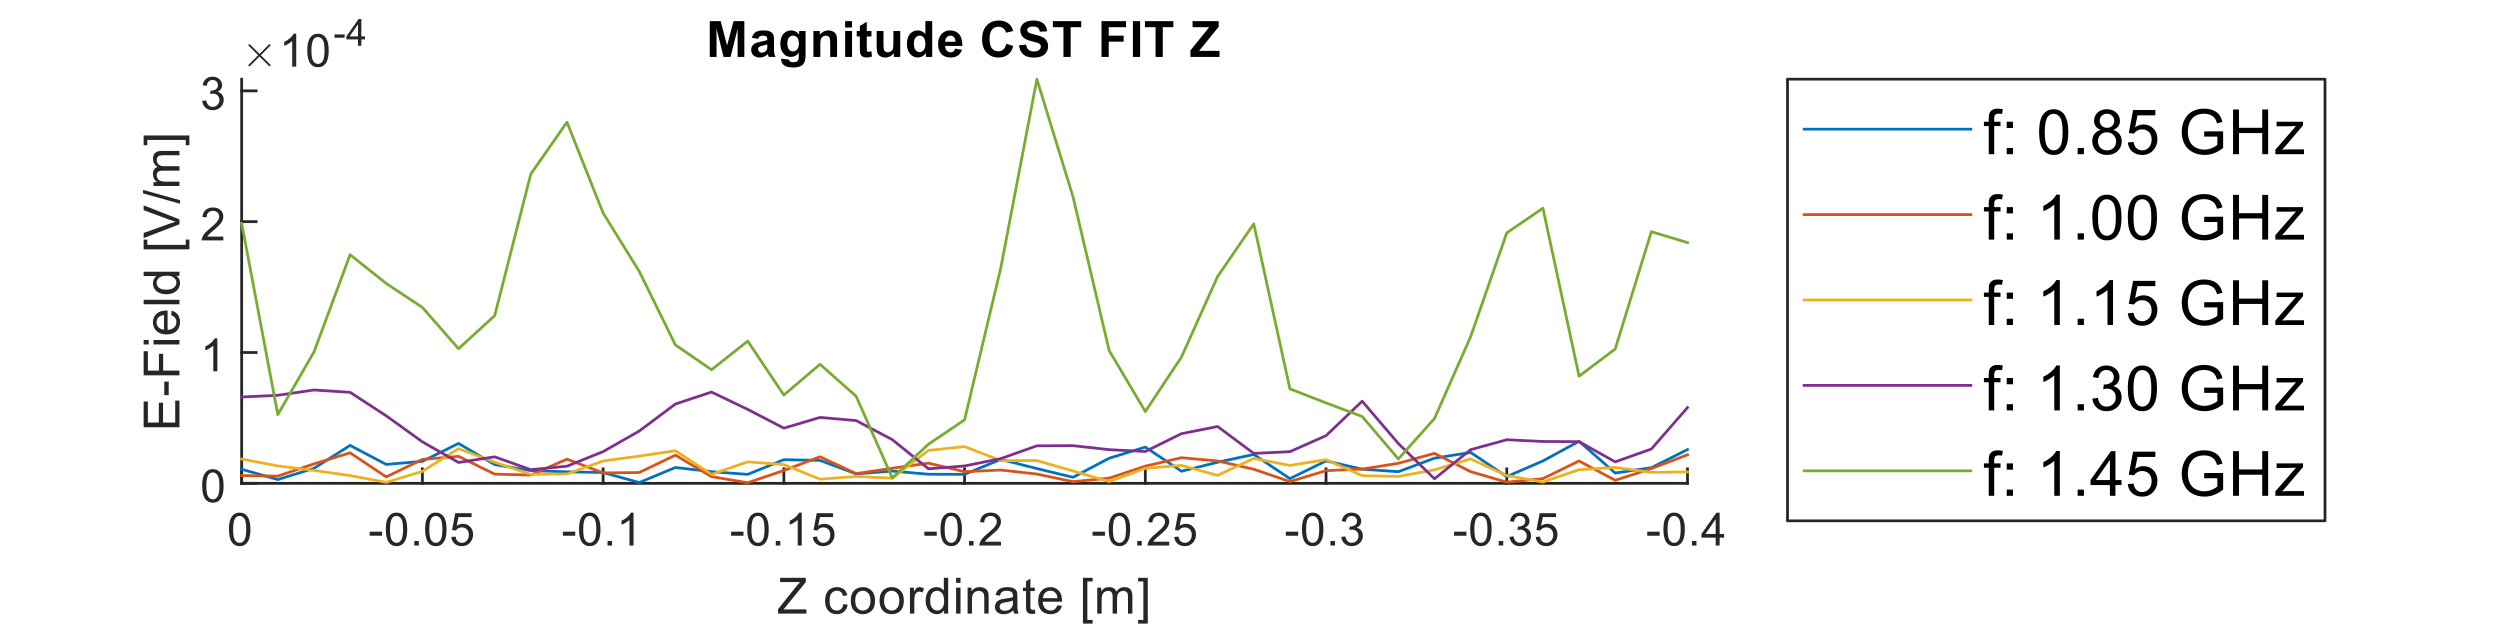 <?xml version="1.0"?>
<!DOCTYPE svg PUBLIC '-//W3C//DTD SVG 1.0//EN'
          'http://www.w3.org/TR/2001/REC-SVG-20010904/DTD/svg10.dtd'>
<svg xmlns:xlink="http://www.w3.org/1999/xlink" style="fill-opacity:1; color-rendering:auto; color-interpolation:auto; text-rendering:auto; stroke:black; stroke-linecap:square; stroke-miterlimit:10; shape-rendering:auto; stroke-opacity:1; fill:black; stroke-dasharray:none; font-weight:normal; stroke-width:1; font-family:'Dialog'; font-style:normal; stroke-linejoin:miter; font-size:12px; stroke-dashoffset:0; image-rendering:auto;" width="600" height="150" xmlns="http://www.w3.org/2000/svg"
><rect width="100%" height="100%" fill="#333333" stroke="none"/><!--Generated by the Batik Graphics2D SVG Generator--><defs id="genericDefs"
  /><g
  ><defs id="defs1"
    ><clipPath clipPathUnits="userSpaceOnUse" id="clipPath1"
      ><path d="M0 0 L600 0 L600 150 L0 150 L0 0 Z"
      /></clipPath
    ></defs
    ><g style="fill:white; stroke:white;"
    ><rect x="0" y="0" width="600" style="clip-path:url(#clipPath1); stroke:none;" height="150"
    /></g
    ><g style="fill:white; text-rendering:optimizeSpeed; color-rendering:optimizeSpeed; image-rendering:optimizeSpeed; shape-rendering:crispEdges; stroke:white; color-interpolation:sRGB;"
    ><rect x="0" width="600" height="150" y="0" style="stroke:none;"
      /><path style="stroke:none;" d="M58 116 L405 116 L405 19 L58 19 Z"
    /></g
    ><g style="fill:rgb(38,38,38); text-rendering:geometricPrecision; image-rendering:optimizeQuality; color-rendering:optimizeQuality; stroke-linejoin:round; stroke:rgb(38,38,38); color-interpolation:linearRGB; stroke-width:0.667;"
    ><line y2="116" style="fill:none;" x1="405" x2="58" y1="116"
      /><line y2="112.53" style="fill:none;" x1="405" x2="405" y1="116"
      /><line y2="112.53" style="fill:none;" x1="361.625" x2="361.625" y1="116"
      /><line y2="112.53" style="fill:none;" x1="318.25" x2="318.25" y1="116"
      /><line y2="112.53" style="fill:none;" x1="274.875" x2="274.875" y1="116"
      /><line y2="112.53" style="fill:none;" x1="231.5" x2="231.5" y1="116"
      /><line y2="112.53" style="fill:none;" x1="188.125" x2="188.125" y1="116"
      /><line y2="112.53" style="fill:none;" x1="144.75" x2="144.75" y1="116"
      /><line y2="112.53" style="fill:none;" x1="101.375" x2="101.375" y1="116"
      /><line y2="112.53" style="fill:none;" x1="58" x2="58" y1="116"
    /></g
    ><g transform="translate(405,118.933)" style="font-size:11.333px; fill:rgb(38,38,38); text-rendering:geometricPrecision; image-rendering:optimizeQuality; color-rendering:optimizeQuality; font-family:'SansSerif'; stroke:rgb(38,38,38); color-interpolation:linearRGB;"
    ><path style="stroke:none;" d="M-9.656 9.641 L-9.656 8.672 L-6.688 8.672 L-6.688 9.641 L-9.656 9.641 ZM-5.78 8.109 Q-5.78 6.719 -5.491 5.867 Q-5.202 5.016 -4.631 4.555 Q-4.061 4.094 -3.202 4.094 Q-2.577 4.094 -2.1 4.352 Q-1.623 4.609 -1.311 5.086 Q-0.999 5.562 -0.819 6.258 Q-0.639 6.953 -0.639 8.109 Q-0.639 9.5 -0.928 10.352 Q-1.217 11.203 -1.78 11.672 Q-2.342 12.141 -3.202 12.141 Q-4.342 12.141 -4.998 11.312 Q-5.78 10.328 -5.78 8.109 ZM-4.78 8.109 Q-4.78 10.062 -4.327 10.703 Q-3.873 11.344 -3.202 11.344 Q-2.545 11.344 -2.092 10.695 Q-1.639 10.047 -1.639 8.109 Q-1.639 6.172 -2.092 5.531 Q-2.545 4.891 -3.217 4.891 Q-3.889 4.891 -4.28 5.453 Q-4.78 6.172 -4.78 8.109 ZM1.059 12 L1.059 10.906 L2.152 10.906 L2.152 12 L1.059 12 ZM6.764 12 L6.764 10.109 L3.342 10.109 L3.342 9.234 L6.936 4.125 L7.717 4.125 L7.717 9.234 L8.795 9.234 L8.795 10.109 L7.717 10.109 L7.717 12 L6.764 12 ZM6.764 9.234 L6.764 5.672 L4.295 9.234 L6.764 9.234 Z"
    /></g
    ><g transform="translate(361.625,118.933)" style="font-size:11.333px; fill:rgb(38,38,38); text-rendering:geometricPrecision; image-rendering:optimizeQuality; color-rendering:optimizeQuality; font-family:'SansSerif'; stroke:rgb(38,38,38); color-interpolation:linearRGB;"
    ><path style="stroke:none;" d="M-12.656 9.641 L-12.656 8.672 L-9.688 8.672 L-9.688 9.641 L-12.656 9.641 ZM-8.78 8.109 Q-8.78 6.719 -8.491 5.867 Q-8.202 5.016 -7.631 4.555 Q-7.061 4.094 -6.202 4.094 Q-5.577 4.094 -5.1 4.352 Q-4.623 4.609 -4.311 5.086 Q-3.998 5.562 -3.819 6.258 Q-3.639 6.953 -3.639 8.109 Q-3.639 9.5 -3.928 10.352 Q-4.217 11.203 -4.78 11.672 Q-5.342 12.141 -6.202 12.141 Q-7.342 12.141 -7.998 11.312 Q-8.78 10.328 -8.78 8.109 ZM-7.78 8.109 Q-7.78 10.062 -7.327 10.703 Q-6.873 11.344 -6.202 11.344 Q-5.545 11.344 -5.092 10.695 Q-4.639 10.047 -4.639 8.109 Q-4.639 6.172 -5.092 5.531 Q-5.545 4.891 -6.217 4.891 Q-6.889 4.891 -7.28 5.453 Q-7.78 6.172 -7.78 8.109 ZM-1.941 12 L-1.941 10.906 L-0.848 10.906 L-0.848 12 L-1.941 12 ZM0.67 9.922 L1.623 9.797 Q1.795 10.609 2.194 10.977 Q2.592 11.344 3.17 11.344 Q3.858 11.344 4.327 10.867 Q4.795 10.391 4.795 9.703 Q4.795 9.031 4.358 8.602 Q3.92 8.172 3.248 8.172 Q2.983 8.172 2.577 8.266 L2.67 7.422 Q2.78 7.438 2.827 7.438 Q3.452 7.438 3.944 7.117 Q4.436 6.797 4.436 6.125 Q4.436 5.594 4.077 5.242 Q3.717 4.891 3.155 4.891 Q2.592 4.891 2.217 5.242 Q1.842 5.594 1.733 6.312 L0.764 6.141 Q0.936 5.156 1.569 4.625 Q2.202 4.094 3.123 4.094 Q3.78 4.094 4.319 4.367 Q4.858 4.641 5.147 5.125 Q5.436 5.609 5.436 6.141 Q5.436 6.656 5.162 7.07 Q4.889 7.484 4.342 7.734 Q5.045 7.891 5.436 8.398 Q5.827 8.906 5.827 9.672 Q5.827 10.703 5.069 11.422 Q4.311 12.141 3.17 12.141 Q2.123 12.141 1.444 11.523 Q0.764 10.906 0.67 9.922 ZM6.946 9.938 L7.962 9.844 Q8.071 10.594 8.485 10.969 Q8.899 11.344 9.477 11.344 Q10.181 11.344 10.665 10.812 Q11.149 10.281 11.149 9.422 Q11.149 8.594 10.681 8.117 Q10.212 7.641 9.462 7.641 Q8.993 7.641 8.618 7.852 Q8.243 8.062 8.024 8.391 L7.118 8.281 L7.884 4.234 L11.806 4.234 L11.806 5.156 L8.665 5.156 L8.227 7.266 Q8.946 6.781 9.727 6.781 Q10.759 6.781 11.462 7.492 Q12.165 8.203 12.165 9.328 Q12.165 10.406 11.54 11.172 Q10.79 12.141 9.477 12.141 Q8.399 12.141 7.72 11.539 Q7.04 10.938 6.946 9.938 Z"
    /></g
    ><g transform="translate(318.25,118.933)" style="font-size:11.333px; fill:rgb(38,38,38); text-rendering:geometricPrecision; image-rendering:optimizeQuality; color-rendering:optimizeQuality; font-family:'SansSerif'; stroke:rgb(38,38,38); color-interpolation:linearRGB;"
    ><path style="stroke:none;" d="M-9.656 9.641 L-9.656 8.672 L-6.688 8.672 L-6.688 9.641 L-9.656 9.641 ZM-5.78 8.109 Q-5.78 6.719 -5.491 5.867 Q-5.202 5.016 -4.631 4.555 Q-4.061 4.094 -3.202 4.094 Q-2.577 4.094 -2.1 4.352 Q-1.623 4.609 -1.311 5.086 Q-0.999 5.562 -0.819 6.258 Q-0.639 6.953 -0.639 8.109 Q-0.639 9.5 -0.928 10.352 Q-1.217 11.203 -1.78 11.672 Q-2.342 12.141 -3.202 12.141 Q-4.342 12.141 -4.998 11.312 Q-5.78 10.328 -5.78 8.109 ZM-4.78 8.109 Q-4.78 10.062 -4.327 10.703 Q-3.873 11.344 -3.202 11.344 Q-2.545 11.344 -2.092 10.695 Q-1.639 10.047 -1.639 8.109 Q-1.639 6.172 -2.092 5.531 Q-2.545 4.891 -3.217 4.891 Q-3.889 4.891 -4.28 5.453 Q-4.78 6.172 -4.78 8.109 ZM1.059 12 L1.059 10.906 L2.152 10.906 L2.152 12 L1.059 12 ZM3.67 9.922 L4.623 9.797 Q4.795 10.609 5.194 10.977 Q5.592 11.344 6.17 11.344 Q6.858 11.344 7.327 10.867 Q7.795 10.391 7.795 9.703 Q7.795 9.031 7.358 8.602 Q6.92 8.172 6.248 8.172 Q5.983 8.172 5.577 8.266 L5.67 7.422 Q5.78 7.438 5.827 7.438 Q6.452 7.438 6.944 7.117 Q7.436 6.797 7.436 6.125 Q7.436 5.594 7.077 5.242 Q6.717 4.891 6.155 4.891 Q5.592 4.891 5.217 5.242 Q4.842 5.594 4.733 6.312 L3.764 6.141 Q3.936 5.156 4.569 4.625 Q5.202 4.094 6.123 4.094 Q6.78 4.094 7.319 4.367 Q7.858 4.641 8.147 5.125 Q8.436 5.609 8.436 6.141 Q8.436 6.656 8.162 7.07 Q7.889 7.484 7.342 7.734 Q8.045 7.891 8.436 8.398 Q8.827 8.906 8.827 9.672 Q8.827 10.703 8.069 11.422 Q7.311 12.141 6.17 12.141 Q5.123 12.141 4.444 11.523 Q3.764 10.906 3.67 9.922 Z"
    /></g
    ><g transform="translate(274.875,118.933)" style="font-size:11.333px; fill:rgb(38,38,38); text-rendering:geometricPrecision; image-rendering:optimizeQuality; color-rendering:optimizeQuality; font-family:'SansSerif'; stroke:rgb(38,38,38); color-interpolation:linearRGB;"
    ><path style="stroke:none;" d="M-12.656 9.641 L-12.656 8.672 L-9.688 8.672 L-9.688 9.641 L-12.656 9.641 ZM-8.78 8.109 Q-8.78 6.719 -8.491 5.867 Q-8.202 5.016 -7.631 4.555 Q-7.061 4.094 -6.202 4.094 Q-5.577 4.094 -5.1 4.352 Q-4.623 4.609 -4.311 5.086 Q-3.998 5.562 -3.819 6.258 Q-3.639 6.953 -3.639 8.109 Q-3.639 9.5 -3.928 10.352 Q-4.217 11.203 -4.78 11.672 Q-5.342 12.141 -6.202 12.141 Q-7.342 12.141 -7.998 11.312 Q-8.78 10.328 -8.78 8.109 ZM-7.78 8.109 Q-7.78 10.062 -7.327 10.703 Q-6.873 11.344 -6.202 11.344 Q-5.545 11.344 -5.092 10.695 Q-4.639 10.047 -4.639 8.109 Q-4.639 6.172 -5.092 5.531 Q-5.545 4.891 -6.217 4.891 Q-6.889 4.891 -7.28 5.453 Q-7.78 6.172 -7.78 8.109 ZM-1.941 12 L-1.941 10.906 L-0.848 10.906 L-0.848 12 L-1.941 12 ZM5.733 11.078 L5.733 12 L0.53 12 Q0.53 11.656 0.655 11.328 Q0.842 10.797 1.28 10.281 Q1.717 9.766 2.545 9.094 Q3.827 8.031 4.28 7.422 Q4.733 6.812 4.733 6.266 Q4.733 5.688 4.327 5.289 Q3.92 4.891 3.248 4.891 Q2.561 4.891 2.139 5.312 Q1.717 5.734 1.717 6.469 L0.717 6.375 Q0.827 5.266 1.491 4.68 Q2.155 4.094 3.28 4.094 Q4.405 4.094 5.069 4.719 Q5.733 5.344 5.733 6.281 Q5.733 6.75 5.537 7.211 Q5.342 7.672 4.897 8.172 Q4.452 8.672 3.405 9.562 Q2.53 10.281 2.288 10.547 Q2.045 10.812 1.873 11.078 L5.733 11.078 ZM6.946 9.938 L7.962 9.844 Q8.071 10.594 8.485 10.969 Q8.899 11.344 9.477 11.344 Q10.181 11.344 10.665 10.812 Q11.149 10.281 11.149 9.422 Q11.149 8.594 10.681 8.117 Q10.212 7.641 9.462 7.641 Q8.993 7.641 8.618 7.852 Q8.243 8.062 8.024 8.391 L7.118 8.281 L7.884 4.234 L11.806 4.234 L11.806 5.156 L8.665 5.156 L8.227 7.266 Q8.946 6.781 9.727 6.781 Q10.759 6.781 11.462 7.492 Q12.165 8.203 12.165 9.328 Q12.165 10.406 11.54 11.172 Q10.79 12.141 9.477 12.141 Q8.399 12.141 7.72 11.539 Q7.04 10.938 6.946 9.938 Z"
    /></g
    ><g transform="translate(231.5,118.933)" style="font-size:11.333px; fill:rgb(38,38,38); text-rendering:geometricPrecision; image-rendering:optimizeQuality; color-rendering:optimizeQuality; font-family:'SansSerif'; stroke:rgb(38,38,38); color-interpolation:linearRGB;"
    ><path style="stroke:none;" d="M-9.656 9.641 L-9.656 8.672 L-6.688 8.672 L-6.688 9.641 L-9.656 9.641 ZM-5.78 8.109 Q-5.78 6.719 -5.491 5.867 Q-5.202 5.016 -4.631 4.555 Q-4.061 4.094 -3.202 4.094 Q-2.577 4.094 -2.1 4.352 Q-1.623 4.609 -1.311 5.086 Q-0.999 5.562 -0.819 6.258 Q-0.639 6.953 -0.639 8.109 Q-0.639 9.5 -0.928 10.352 Q-1.217 11.203 -1.78 11.672 Q-2.342 12.141 -3.202 12.141 Q-4.342 12.141 -4.998 11.312 Q-5.78 10.328 -5.78 8.109 ZM-4.78 8.109 Q-4.78 10.062 -4.327 10.703 Q-3.873 11.344 -3.202 11.344 Q-2.545 11.344 -2.092 10.695 Q-1.639 10.047 -1.639 8.109 Q-1.639 6.172 -2.092 5.531 Q-2.545 4.891 -3.217 4.891 Q-3.889 4.891 -4.28 5.453 Q-4.78 6.172 -4.78 8.109 ZM1.059 12 L1.059 10.906 L2.152 10.906 L2.152 12 L1.059 12 ZM8.733 11.078 L8.733 12 L3.53 12 Q3.53 11.656 3.655 11.328 Q3.842 10.797 4.28 10.281 Q4.717 9.766 5.545 9.094 Q6.827 8.031 7.28 7.422 Q7.733 6.812 7.733 6.266 Q7.733 5.688 7.327 5.289 Q6.92 4.891 6.248 4.891 Q5.561 4.891 5.139 5.312 Q4.717 5.734 4.717 6.469 L3.717 6.375 Q3.827 5.266 4.491 4.68 Q5.155 4.094 6.28 4.094 Q7.405 4.094 8.069 4.719 Q8.733 5.344 8.733 6.281 Q8.733 6.75 8.537 7.211 Q8.342 7.672 7.897 8.172 Q7.452 8.672 6.405 9.562 Q5.53 10.281 5.287 10.547 Q5.045 10.812 4.873 11.078 L8.733 11.078 Z"
    /></g
    ><g transform="translate(188.125,118.933)" style="font-size:11.333px; fill:rgb(38,38,38); text-rendering:geometricPrecision; image-rendering:optimizeQuality; color-rendering:optimizeQuality; font-family:'SansSerif'; stroke:rgb(38,38,38); color-interpolation:linearRGB;"
    ><path style="stroke:none;" d="M-12.656 9.641 L-12.656 8.672 L-9.688 8.672 L-9.688 9.641 L-12.656 9.641 ZM-8.78 8.109 Q-8.78 6.719 -8.491 5.867 Q-8.202 5.016 -7.631 4.555 Q-7.061 4.094 -6.202 4.094 Q-5.577 4.094 -5.1 4.352 Q-4.623 4.609 -4.311 5.086 Q-3.998 5.562 -3.819 6.258 Q-3.639 6.953 -3.639 8.109 Q-3.639 9.5 -3.928 10.352 Q-4.217 11.203 -4.78 11.672 Q-5.342 12.141 -6.202 12.141 Q-7.342 12.141 -7.998 11.312 Q-8.78 10.328 -8.78 8.109 ZM-7.78 8.109 Q-7.78 10.062 -7.327 10.703 Q-6.873 11.344 -6.202 11.344 Q-5.545 11.344 -5.092 10.695 Q-4.639 10.047 -4.639 8.109 Q-4.639 6.172 -5.092 5.531 Q-5.545 4.891 -6.217 4.891 Q-6.889 4.891 -7.28 5.453 Q-7.78 6.172 -7.78 8.109 ZM-1.941 12 L-1.941 10.906 L-0.848 10.906 L-0.848 12 L-1.941 12 ZM4.295 12 L3.327 12 L3.327 5.844 Q2.983 6.172 2.42 6.508 Q1.858 6.844 1.405 7 L1.405 6.062 Q2.217 5.688 2.819 5.148 Q3.42 4.609 3.67 4.094 L4.295 4.094 L4.295 12 ZM6.946 9.938 L7.962 9.844 Q8.071 10.594 8.485 10.969 Q8.899 11.344 9.477 11.344 Q10.181 11.344 10.665 10.812 Q11.149 10.281 11.149 9.422 Q11.149 8.594 10.681 8.117 Q10.212 7.641 9.462 7.641 Q8.993 7.641 8.618 7.852 Q8.243 8.062 8.024 8.391 L7.118 8.281 L7.884 4.234 L11.806 4.234 L11.806 5.156 L8.665 5.156 L8.227 7.266 Q8.946 6.781 9.727 6.781 Q10.759 6.781 11.462 7.492 Q12.165 8.203 12.165 9.328 Q12.165 10.406 11.54 11.172 Q10.79 12.141 9.477 12.141 Q8.399 12.141 7.72 11.539 Q7.04 10.938 6.946 9.938 Z"
    /></g
    ><g transform="translate(144.75,118.933)" style="font-size:11.333px; fill:rgb(38,38,38); text-rendering:geometricPrecision; image-rendering:optimizeQuality; color-rendering:optimizeQuality; font-family:'SansSerif'; stroke:rgb(38,38,38); color-interpolation:linearRGB;"
    ><path style="stroke:none;" d="M-9.656 9.641 L-9.656 8.672 L-6.688 8.672 L-6.688 9.641 L-9.656 9.641 ZM-5.78 8.109 Q-5.78 6.719 -5.491 5.867 Q-5.202 5.016 -4.631 4.555 Q-4.061 4.094 -3.202 4.094 Q-2.577 4.094 -2.1 4.352 Q-1.623 4.609 -1.311 5.086 Q-0.999 5.562 -0.819 6.258 Q-0.639 6.953 -0.639 8.109 Q-0.639 9.5 -0.928 10.352 Q-1.217 11.203 -1.78 11.672 Q-2.342 12.141 -3.202 12.141 Q-4.342 12.141 -4.998 11.312 Q-5.78 10.328 -5.78 8.109 ZM-4.78 8.109 Q-4.78 10.062 -4.327 10.703 Q-3.873 11.344 -3.202 11.344 Q-2.545 11.344 -2.092 10.695 Q-1.639 10.047 -1.639 8.109 Q-1.639 6.172 -2.092 5.531 Q-2.545 4.891 -3.217 4.891 Q-3.889 4.891 -4.28 5.453 Q-4.78 6.172 -4.78 8.109 ZM1.059 12 L1.059 10.906 L2.152 10.906 L2.152 12 L1.059 12 ZM7.295 12 L6.327 12 L6.327 5.844 Q5.983 6.172 5.42 6.508 Q4.858 6.844 4.405 7 L4.405 6.062 Q5.217 5.688 5.819 5.148 Q6.42 4.609 6.67 4.094 L7.295 4.094 L7.295 12 Z"
    /></g
    ><g transform="translate(101.375,118.933)" style="font-size:11.333px; fill:rgb(38,38,38); text-rendering:geometricPrecision; image-rendering:optimizeQuality; color-rendering:optimizeQuality; font-family:'SansSerif'; stroke:rgb(38,38,38); color-interpolation:linearRGB;"
    ><path style="stroke:none;" d="M-12.656 9.641 L-12.656 8.672 L-9.688 8.672 L-9.688 9.641 L-12.656 9.641 ZM-8.78 8.109 Q-8.78 6.719 -8.491 5.867 Q-8.202 5.016 -7.631 4.555 Q-7.061 4.094 -6.202 4.094 Q-5.577 4.094 -5.1 4.352 Q-4.623 4.609 -4.311 5.086 Q-3.998 5.562 -3.819 6.258 Q-3.639 6.953 -3.639 8.109 Q-3.639 9.5 -3.928 10.352 Q-4.217 11.203 -4.78 11.672 Q-5.342 12.141 -6.202 12.141 Q-7.342 12.141 -7.998 11.312 Q-8.78 10.328 -8.78 8.109 ZM-7.78 8.109 Q-7.78 10.062 -7.327 10.703 Q-6.873 11.344 -6.202 11.344 Q-5.545 11.344 -5.092 10.695 Q-4.639 10.047 -4.639 8.109 Q-4.639 6.172 -5.092 5.531 Q-5.545 4.891 -6.217 4.891 Q-6.889 4.891 -7.28 5.453 Q-7.78 6.172 -7.78 8.109 ZM-1.941 12 L-1.941 10.906 L-0.848 10.906 L-0.848 12 L-1.941 12 ZM0.655 8.109 Q0.655 6.719 0.944 5.867 Q1.233 5.016 1.803 4.555 Q2.373 4.094 3.233 4.094 Q3.858 4.094 4.334 4.352 Q4.811 4.609 5.123 5.086 Q5.436 5.562 5.616 6.258 Q5.795 6.953 5.795 8.109 Q5.795 9.5 5.506 10.352 Q5.217 11.203 4.655 11.672 Q4.092 12.141 3.233 12.141 Q2.092 12.141 1.436 11.312 Q0.655 10.328 0.655 8.109 ZM1.655 8.109 Q1.655 10.062 2.108 10.703 Q2.561 11.344 3.233 11.344 Q3.889 11.344 4.342 10.695 Q4.795 10.047 4.795 8.109 Q4.795 6.172 4.342 5.531 Q3.889 4.891 3.217 4.891 Q2.545 4.891 2.155 5.453 Q1.655 6.172 1.655 8.109 ZM6.946 9.938 L7.962 9.844 Q8.071 10.594 8.485 10.969 Q8.899 11.344 9.477 11.344 Q10.181 11.344 10.665 10.812 Q11.149 10.281 11.149 9.422 Q11.149 8.594 10.681 8.117 Q10.212 7.641 9.462 7.641 Q8.993 7.641 8.618 7.852 Q8.243 8.062 8.024 8.391 L7.118 8.281 L7.884 4.234 L11.806 4.234 L11.806 5.156 L8.665 5.156 L8.227 7.266 Q8.946 6.781 9.727 6.781 Q10.759 6.781 11.462 7.492 Q12.165 8.203 12.165 9.328 Q12.165 10.406 11.54 11.172 Q10.79 12.141 9.477 12.141 Q8.399 12.141 7.72 11.539 Q7.04 10.938 6.946 9.938 Z"
    /></g
    ><g transform="translate(58,118.933)" style="font-size:11.333px; fill:rgb(38,38,38); text-rendering:geometricPrecision; image-rendering:optimizeQuality; color-rendering:optimizeQuality; font-family:'SansSerif'; stroke:rgb(38,38,38); color-interpolation:linearRGB;"
    ><path style="stroke:none;" d="M-3.047 8.109 Q-3.047 6.719 -2.758 5.867 Q-2.469 5.016 -1.898 4.555 Q-1.328 4.094 -0.469 4.094 Q0.156 4.094 0.633 4.352 Q1.109 4.609 1.422 5.086 Q1.734 5.562 1.914 6.258 Q2.094 6.953 2.094 8.109 Q2.094 9.5 1.805 10.352 Q1.516 11.203 0.953 11.672 Q0.391 12.141 -0.469 12.141 Q-1.609 12.141 -2.266 11.312 Q-3.047 10.328 -3.047 8.109 ZM-2.047 8.109 Q-2.047 10.062 -1.594 10.703 Q-1.141 11.344 -0.469 11.344 Q0.188 11.344 0.641 10.695 Q1.094 10.047 1.094 8.109 Q1.094 6.172 0.641 5.531 Q0.188 4.891 -0.484 4.891 Q-1.156 4.891 -1.547 5.453 Q-2.047 6.172 -2.047 8.109 Z"
    /></g
    ><g transform="translate(231.5,134.267)" style="font-size:12.467px; fill:rgb(38,38,38); text-rendering:geometricPrecision; image-rendering:optimizeQuality; color-rendering:optimizeQuality; font-family:'SansSerif'; stroke:rgb(38,38,38); color-interpolation:linearRGB;"
    ><path style="stroke:none;" d="M-44.766 13 L-44.766 11.938 L-40.359 6.438 Q-39.891 5.859 -39.469 5.422 L-44.266 5.422 L-44.266 4.406 L-38.109 4.406 L-38.109 5.422 L-42.938 11.375 L-43.453 11.984 L-37.969 11.984 L-37.969 13 L-44.766 13 ZM-29.088 10.719 L-28.056 10.859 Q-28.228 11.922 -28.931 12.531 Q-29.635 13.141 -30.65 13.141 Q-31.931 13.141 -32.705 12.305 Q-33.478 11.469 -33.478 9.906 Q-33.478 8.906 -33.142 8.148 Q-32.806 7.391 -32.127 7.016 Q-31.447 6.641 -30.635 6.641 Q-29.635 6.641 -28.986 7.148 Q-28.338 7.656 -28.15 8.609 L-29.181 8.766 Q-29.322 8.141 -29.697 7.82 Q-30.072 7.5 -30.603 7.5 Q-31.4 7.5 -31.9 8.07 Q-32.4 8.641 -32.4 9.875 Q-32.4 11.141 -31.916 11.703 Q-31.431 12.266 -30.666 12.266 Q-30.041 12.266 -29.627 11.891 Q-29.213 11.516 -29.088 10.719 ZM-27.322 9.891 Q-27.322 8.156 -26.369 7.328 Q-25.572 6.641 -24.416 6.641 Q-23.135 6.641 -22.314 7.477 Q-21.494 8.312 -21.494 9.797 Q-21.494 11 -21.853 11.688 Q-22.213 12.375 -22.908 12.758 Q-23.603 13.141 -24.416 13.141 Q-25.713 13.141 -26.517 12.305 Q-27.322 11.469 -27.322 9.891 ZM-26.244 9.891 Q-26.244 11.078 -25.721 11.672 Q-25.197 12.266 -24.416 12.266 Q-23.619 12.266 -23.103 11.672 Q-22.588 11.078 -22.588 9.859 Q-22.588 8.703 -23.111 8.109 Q-23.635 7.516 -24.416 7.516 Q-25.197 7.516 -25.721 8.102 Q-26.244 8.688 -26.244 9.891 ZM-20.405 9.891 Q-20.405 8.156 -19.452 7.328 Q-18.655 6.641 -17.499 6.641 Q-16.218 6.641 -15.397 7.477 Q-14.577 8.312 -14.577 9.797 Q-14.577 11 -14.936 11.688 Q-15.296 12.375 -15.991 12.758 Q-16.686 13.141 -17.499 13.141 Q-18.796 13.141 -19.6 12.305 Q-20.405 11.469 -20.405 9.891 ZM-19.327 9.891 Q-19.327 11.078 -18.803 11.672 Q-18.28 12.266 -17.499 12.266 Q-16.702 12.266 -16.186 11.672 Q-15.671 11.078 -15.671 9.859 Q-15.671 8.703 -16.194 8.109 Q-16.718 7.516 -17.499 7.516 Q-18.28 7.516 -18.803 8.102 Q-19.327 8.688 -19.327 9.891 ZM-13.113 13 L-13.113 6.781 L-12.16 6.781 L-12.16 7.719 Q-11.8 7.062 -11.496 6.852 Q-11.191 6.641 -10.816 6.641 Q-10.285 6.641 -9.738 6.969 L-10.097 7.953 Q-10.488 7.719 -10.863 7.719 Q-11.222 7.719 -11.496 7.93 Q-11.769 8.141 -11.879 8.516 Q-12.066 9.078 -12.066 9.734 L-12.066 13 L-13.113 13 ZM-4.924 13 L-4.924 12.219 Q-5.518 13.141 -6.659 13.141 Q-7.409 13.141 -8.034 12.727 Q-8.659 12.312 -9.002 11.578 Q-9.346 10.844 -9.346 9.891 Q-9.346 8.969 -9.034 8.203 Q-8.721 7.438 -8.096 7.039 Q-7.471 6.641 -6.705 6.641 Q-6.143 6.641 -5.705 6.875 Q-5.268 7.109 -4.987 7.484 L-4.987 4.406 L-3.94 4.406 L-3.94 13 L-4.924 13 ZM-8.252 9.891 Q-8.252 11.094 -7.752 11.68 Q-7.252 12.266 -6.565 12.266 Q-5.877 12.266 -5.393 11.703 Q-4.909 11.141 -4.909 9.984 Q-4.909 8.703 -5.401 8.109 Q-5.893 7.516 -6.612 7.516 Q-7.315 7.516 -7.784 8.086 Q-8.252 8.656 -8.252 9.891 ZM-2.038 5.625 L-2.038 4.406 L-0.976 4.406 L-0.976 5.625 L-2.038 5.625 ZM-2.038 13 L-2.038 6.781 L-0.976 6.781 L-0.976 13 L-2.038 13 ZM0.725 13 L0.725 6.781 L1.662 6.781 L1.662 7.656 Q2.35 6.641 3.647 6.641 Q4.209 6.641 4.686 6.844 Q5.162 7.047 5.397 7.375 Q5.631 7.703 5.725 8.141 Q5.772 8.438 5.772 9.172 L5.772 13 L4.725 13 L4.725 9.219 Q4.725 8.562 4.6 8.25 Q4.475 7.938 4.162 7.742 Q3.85 7.547 3.428 7.547 Q2.756 7.547 2.264 7.977 Q1.772 8.406 1.772 9.594 L1.772 13 L0.725 13 ZM11.705 12.234 Q11.111 12.734 10.572 12.938 Q10.033 13.141 9.408 13.141 Q8.376 13.141 7.83 12.641 Q7.283 12.141 7.283 11.359 Q7.283 10.906 7.486 10.523 Q7.689 10.141 8.033 9.914 Q8.376 9.688 8.798 9.578 Q9.095 9.484 9.736 9.406 Q11.001 9.266 11.611 9.047 Q11.611 8.828 11.611 8.781 Q11.611 8.125 11.314 7.859 Q10.908 7.516 10.111 7.516 Q9.376 7.516 9.017 7.773 Q8.658 8.031 8.486 8.688 L7.455 8.547 Q7.595 7.891 7.923 7.484 Q8.251 7.078 8.861 6.859 Q9.47 6.641 10.267 6.641 Q11.064 6.641 11.564 6.828 Q12.064 7.016 12.298 7.297 Q12.533 7.578 12.626 8.016 Q12.673 8.281 12.673 8.984 L12.673 10.391 Q12.673 11.859 12.744 12.25 Q12.814 12.641 13.017 13 L11.908 13 Q11.751 12.672 11.705 12.234 ZM11.611 9.875 Q11.033 10.109 9.892 10.281 Q9.236 10.375 8.97 10.492 Q8.705 10.609 8.556 10.828 Q8.408 11.047 8.408 11.328 Q8.408 11.75 8.728 12.031 Q9.048 12.312 9.658 12.312 Q10.267 12.312 10.744 12.047 Q11.22 11.781 11.439 11.312 Q11.611 10.953 11.611 10.266 L11.611 9.875 ZM16.856 12.062 L17.012 12.984 Q16.559 13.078 16.215 13.078 Q15.637 13.078 15.325 12.898 Q15.012 12.719 14.88 12.422 Q14.747 12.125 14.747 11.172 L14.747 7.594 L13.981 7.594 L13.981 6.781 L14.747 6.781 L14.747 5.234 L15.794 4.609 L15.794 6.781 L16.856 6.781 L16.856 7.594 L15.794 7.594 L15.794 11.234 Q15.794 11.688 15.848 11.812 Q15.903 11.938 16.028 12.016 Q16.153 12.094 16.387 12.094 Q16.575 12.094 16.856 12.062 ZM22.265 11 L23.358 11.125 Q23.108 12.078 22.405 12.609 Q21.702 13.141 20.624 13.141 Q19.265 13.141 18.46 12.297 Q17.655 11.453 17.655 9.938 Q17.655 8.375 18.468 7.508 Q19.28 6.641 20.562 6.641 Q21.812 6.641 22.601 7.484 Q23.39 8.328 23.39 9.875 Q23.39 9.969 23.39 10.156 L18.749 10.156 Q18.812 11.188 19.327 11.727 Q19.843 12.266 20.624 12.266 Q21.202 12.266 21.616 11.961 Q22.03 11.656 22.265 11 ZM18.812 9.297 L22.28 9.297 Q22.218 8.5 21.89 8.109 Q21.374 7.5 20.577 7.5 Q19.843 7.5 19.351 7.984 Q18.858 8.469 18.812 9.297 ZM28.403 15.391 L28.403 4.406 L30.731 4.406 L30.731 5.281 L29.465 5.281 L29.465 14.516 L30.731 14.516 L30.731 15.391 L28.403 15.391 ZM31.843 13 L31.843 6.781 L32.781 6.781 L32.781 7.656 Q33.077 7.188 33.562 6.914 Q34.046 6.641 34.671 6.641 Q35.359 6.641 35.804 6.922 Q36.249 7.203 36.421 7.719 Q37.171 6.641 38.343 6.641 Q39.281 6.641 39.773 7.148 Q40.265 7.656 40.265 8.734 L40.265 13 L39.218 13 L39.218 9.078 Q39.218 8.453 39.116 8.172 Q39.015 7.891 38.749 7.719 Q38.484 7.547 38.109 7.547 Q37.452 7.547 37.023 7.984 Q36.593 8.422 36.593 9.391 L36.593 13 L35.531 13 L35.531 8.953 Q35.531 8.25 35.273 7.898 Q35.015 7.547 34.437 7.547 Q33.984 7.547 33.609 7.781 Q33.234 8.016 33.062 8.469 Q32.89 8.922 32.89 9.766 L32.89 13 L31.843 13 ZM43.969 15.391 L41.641 15.391 L41.641 14.516 L42.907 14.516 L42.907 5.281 L41.641 5.281 L41.641 4.406 L43.969 4.406 L43.969 15.391 Z"
    /></g
    ><g style="fill:rgb(38,38,38); text-rendering:geometricPrecision; image-rendering:optimizeQuality; color-rendering:optimizeQuality; stroke-linejoin:round; stroke:rgb(38,38,38); color-interpolation:linearRGB; stroke-width:0.667;"
    ><line y2="19" style="fill:none;" x1="58" x2="58" y1="116"
      /><line y2="116" style="fill:none;" x1="58" x2="61.47" y1="116"
      /><line y2="84.601" style="fill:none;" x1="58" x2="61.47" y1="84.601"
      /><line y2="53.203" style="fill:none;" x1="58" x2="61.47" y1="53.203"
      /><line y2="21.804" style="fill:none;" x1="58" x2="61.47" y1="21.804"
    /></g
    ><g transform="translate(55.067,116)" style="font-size:11.333px; fill:rgb(38,38,38); text-rendering:geometricPrecision; image-rendering:optimizeQuality; color-rendering:optimizeQuality; font-family:'SansSerif'; stroke:rgb(38,38,38); color-interpolation:linearRGB;"
    ><path style="stroke:none;" d="M-6.547 0.609 Q-6.547 -0.781 -6.258 -1.633 Q-5.969 -2.484 -5.398 -2.945 Q-4.828 -3.406 -3.969 -3.406 Q-3.344 -3.406 -2.867 -3.148 Q-2.391 -2.891 -2.078 -2.414 Q-1.766 -1.938 -1.586 -1.242 Q-1.406 -0.547 -1.406 0.609 Q-1.406 2 -1.695 2.852 Q-1.984 3.703 -2.547 4.172 Q-3.109 4.641 -3.969 4.641 Q-5.109 4.641 -5.766 3.812 Q-6.547 2.828 -6.547 0.609 ZM-5.547 0.609 Q-5.547 2.562 -5.094 3.203 Q-4.641 3.844 -3.969 3.844 Q-3.312 3.844 -2.859 3.195 Q-2.406 2.547 -2.406 0.609 Q-2.406 -1.328 -2.859 -1.969 Q-3.312 -2.609 -3.984 -2.609 Q-4.656 -2.609 -5.047 -2.047 Q-5.547 -1.328 -5.547 0.609 Z"
    /></g
    ><g transform="translate(55.067,84.601)" style="font-size:11.333px; fill:rgb(38,38,38); text-rendering:geometricPrecision; image-rendering:optimizeQuality; color-rendering:optimizeQuality; font-family:'SansSerif'; stroke:rgb(38,38,38); color-interpolation:linearRGB;"
    ><path style="stroke:none;" d="M-2.906 4.5 L-3.875 4.5 L-3.875 -1.656 Q-4.219 -1.328 -4.781 -0.992 Q-5.344 -0.656 -5.797 -0.5 L-5.797 -1.438 Q-4.984 -1.812 -4.383 -2.352 Q-3.781 -2.891 -3.531 -3.406 L-2.906 -3.406 L-2.906 4.5 Z"
    /></g
    ><g transform="translate(55.067,53.203)" style="font-size:11.333px; fill:rgb(38,38,38); text-rendering:geometricPrecision; image-rendering:optimizeQuality; color-rendering:optimizeQuality; font-family:'SansSerif'; stroke:rgb(38,38,38); color-interpolation:linearRGB;"
    ><path style="stroke:none;" d="M-1.469 3.578 L-1.469 4.5 L-6.672 4.5 Q-6.672 4.156 -6.547 3.828 Q-6.359 3.297 -5.922 2.781 Q-5.484 2.266 -4.656 1.594 Q-3.375 0.531 -2.922 -0.078 Q-2.469 -0.688 -2.469 -1.234 Q-2.469 -1.812 -2.875 -2.211 Q-3.281 -2.609 -3.953 -2.609 Q-4.641 -2.609 -5.062 -2.188 Q-5.484 -1.766 -5.484 -1.031 L-6.484 -1.125 Q-6.375 -2.234 -5.711 -2.82 Q-5.047 -3.406 -3.922 -3.406 Q-2.797 -3.406 -2.133 -2.781 Q-1.469 -2.156 -1.469 -1.219 Q-1.469 -0.75 -1.664 -0.289 Q-1.859 0.172 -2.305 0.672 Q-2.75 1.172 -3.797 2.062 Q-4.672 2.781 -4.914 3.047 Q-5.156 3.312 -5.328 3.578 L-1.469 3.578 Z"
    /></g
    ><g transform="translate(55.067,21.804)" style="font-size:11.333px; fill:rgb(38,38,38); text-rendering:geometricPrecision; image-rendering:optimizeQuality; color-rendering:optimizeQuality; font-family:'SansSerif'; stroke:rgb(38,38,38); color-interpolation:linearRGB;"
    ><path style="stroke:none;" d="M-6.531 2.422 L-5.578 2.297 Q-5.406 3.109 -5.008 3.477 Q-4.609 3.844 -4.031 3.844 Q-3.344 3.844 -2.875 3.367 Q-2.406 2.891 -2.406 2.203 Q-2.406 1.531 -2.844 1.102 Q-3.281 0.672 -3.953 0.672 Q-4.219 0.672 -4.625 0.766 L-4.531 -0.078 Q-4.422 -0.062 -4.375 -0.062 Q-3.75 -0.062 -3.258 -0.383 Q-2.766 -0.703 -2.766 -1.375 Q-2.766 -1.906 -3.125 -2.258 Q-3.484 -2.609 -4.047 -2.609 Q-4.609 -2.609 -4.984 -2.258 Q-5.359 -1.906 -5.469 -1.188 L-6.438 -1.359 Q-6.266 -2.344 -5.633 -2.875 Q-5 -3.406 -4.078 -3.406 Q-3.422 -3.406 -2.883 -3.133 Q-2.344 -2.859 -2.055 -2.375 Q-1.766 -1.891 -1.766 -1.359 Q-1.766 -0.844 -2.039 -0.43 Q-2.312 -0.016 -2.859 0.234 Q-2.156 0.391 -1.766 0.898 Q-1.375 1.406 -1.375 2.172 Q-1.375 3.203 -2.133 3.922 Q-2.891 4.641 -4.031 4.641 Q-5.078 4.641 -5.758 4.023 Q-6.438 3.406 -6.531 2.422 Z"
    /></g
    ><g transform="translate(46.067,67.5) rotate(-90)" style="font-size:12.467px; fill:rgb(38,38,38); text-rendering:geometricPrecision; image-rendering:optimizeQuality; color-rendering:optimizeQuality; font-family:'SansSerif'; stroke:rgb(38,38,38); color-interpolation:linearRGB;"
    ><path style="stroke:none;" d="M-35.047 -3 L-35.047 -11.594 L-28.844 -11.594 L-28.844 -10.578 L-33.906 -10.578 L-33.906 -7.953 L-29.156 -7.953 L-29.156 -6.938 L-33.906 -6.938 L-33.906 -4.016 L-28.641 -4.016 L-28.641 -3 L-35.047 -3 ZM-27.329 -5.578 L-27.329 -6.641 L-24.079 -6.641 L-24.079 -5.578 L-27.329 -5.578 ZM-22.578 -3 L-22.578 -11.594 L-16.781 -11.594 L-16.781 -10.578 L-21.438 -10.578 L-21.438 -7.922 L-17.406 -7.922 L-17.406 -6.906 L-21.438 -6.906 L-21.438 -3 L-22.578 -3 ZM-15.168 -10.375 L-15.168 -11.594 L-14.106 -11.594 L-14.106 -10.375 L-15.168 -10.375 ZM-15.168 -3 L-15.168 -9.219 L-14.106 -9.219 L-14.106 -3 L-15.168 -3 ZM-8.155 -5 L-7.061 -4.875 Q-7.311 -3.922 -8.014 -3.391 Q-8.718 -2.859 -9.796 -2.859 Q-11.155 -2.859 -11.96 -3.703 Q-12.764 -4.547 -12.764 -6.062 Q-12.764 -7.625 -11.952 -8.492 Q-11.139 -9.359 -9.858 -9.359 Q-8.608 -9.359 -7.819 -8.516 Q-7.03 -7.672 -7.03 -6.125 Q-7.03 -6.031 -7.03 -5.844 L-11.671 -5.844 Q-11.608 -4.812 -11.093 -4.273 Q-10.577 -3.734 -9.796 -3.734 Q-9.218 -3.734 -8.803 -4.039 Q-8.389 -4.344 -8.155 -5 ZM-11.608 -6.703 L-8.139 -6.703 Q-8.202 -7.5 -8.53 -7.891 Q-9.046 -8.5 -9.843 -8.5 Q-10.577 -8.5 -11.069 -8.016 Q-11.561 -7.531 -11.608 -6.703 ZM-5.519 -3 L-5.519 -11.594 L-4.457 -11.594 L-4.457 -3 L-5.519 -3 ZM1.306 -3 L1.306 -3.781 Q0.713 -2.859 -0.428 -2.859 Q-1.178 -2.859 -1.803 -3.273 Q-2.428 -3.688 -2.772 -4.422 Q-3.115 -5.156 -3.115 -6.109 Q-3.115 -7.031 -2.803 -7.797 Q-2.49 -8.562 -1.865 -8.961 Q-1.24 -9.359 -0.475 -9.359 Q0.088 -9.359 0.525 -9.125 Q0.963 -8.891 1.244 -8.516 L1.244 -11.594 L2.291 -11.594 L2.291 -3 L1.306 -3 ZM-2.022 -6.109 Q-2.022 -4.906 -1.522 -4.32 Q-1.022 -3.734 -0.334 -3.734 Q0.353 -3.734 0.838 -4.297 Q1.322 -4.859 1.322 -6.016 Q1.322 -7.297 0.83 -7.891 Q0.338 -8.484 -0.381 -8.484 Q-1.084 -8.484 -1.553 -7.914 Q-2.022 -7.344 -2.022 -6.109 ZM7.664 -0.609 L7.664 -11.594 L9.992 -11.594 L9.992 -10.719 L8.726 -10.719 L8.726 -1.484 L9.992 -1.484 L9.992 -0.609 L7.664 -0.609 ZM13.682 -3 L10.354 -11.594 L11.588 -11.594 L13.822 -5.344 Q14.088 -4.594 14.275 -3.938 Q14.479 -4.641 14.744 -5.344 L17.057 -11.594 L18.213 -11.594 L14.854 -3 L13.682 -3 ZM18.602 -2.859 L21.087 -11.734 L21.93 -11.734 L19.446 -2.859 L18.602 -2.859 ZM22.855 -3 L22.855 -9.219 L23.792 -9.219 L23.792 -8.344 Q24.089 -8.812 24.573 -9.086 Q25.058 -9.359 25.683 -9.359 Q26.37 -9.359 26.816 -9.078 Q27.261 -8.797 27.433 -8.281 Q28.183 -9.359 29.355 -9.359 Q30.292 -9.359 30.784 -8.852 Q31.277 -8.344 31.277 -7.266 L31.277 -3 L30.23 -3 L30.23 -6.922 Q30.23 -7.547 30.128 -7.828 Q30.027 -8.109 29.761 -8.281 Q29.495 -8.453 29.12 -8.453 Q28.464 -8.453 28.034 -8.016 Q27.605 -7.578 27.605 -6.609 L27.605 -3 L26.542 -3 L26.542 -7.047 Q26.542 -7.75 26.284 -8.102 Q26.027 -8.453 25.448 -8.453 Q24.995 -8.453 24.62 -8.219 Q24.245 -7.984 24.073 -7.531 Q23.902 -7.078 23.902 -6.234 L23.902 -3 L22.855 -3 ZM34.981 -0.609 L32.653 -0.609 L32.653 -1.484 L33.918 -1.484 L33.918 -10.719 L32.653 -10.719 L32.653 -11.594 L34.981 -11.594 L34.981 -0.609 Z"
    /></g
    ><g transform="translate(58,16)" style="font-size:11.333px; fill:rgb(38,38,38); text-rendering:geometricPrecision; image-rendering:optimizeQuality; color-rendering:optimizeQuality; font-family:'mwb_cmsy10'; stroke:rgb(38,38,38); color-interpolation:linearRGB;"
    ><path style="stroke:none;" d="M1.609 -0.312 Q1.609 -0.406 1.672 -0.469 L3.953 -2.75 L1.672 -5.031 Q1.609 -5.094 1.609 -5.188 Q1.609 -5.266 1.68 -5.336 Q1.75 -5.406 1.844 -5.406 Q1.906 -5.406 2 -5.328 L4.281 -3.062 L6.547 -5.328 Q6.641 -5.406 6.703 -5.406 Q6.797 -5.406 6.859 -5.344 Q6.922 -5.281 6.922 -5.188 Q6.922 -5.094 6.875 -5.031 L4.594 -2.75 L6.875 -0.469 Q6.922 -0.406 6.922 -0.312 Q6.922 -0.219 6.859 -0.156 Q6.797 -0.094 6.703 -0.094 Q6.625 -0.094 6.547 -0.172 L4.281 -2.438 L2 -0.172 Q1.922 -0.094 1.844 -0.094 Q1.75 -0.094 1.68 -0.164 Q1.609 -0.234 1.609 -0.312 Z"
    /></g
    ><g transform="translate(67,16)" style="font-size:11.333px; fill:rgb(38,38,38); text-rendering:geometricPrecision; image-rendering:optimizeQuality; color-rendering:optimizeQuality; font-family:'SansSerif'; stroke:rgb(38,38,38); color-interpolation:linearRGB;"
    ><path style="stroke:none;" d="M4.094 0 L3.125 0 L3.125 -6.156 Q2.781 -5.828 2.219 -5.492 Q1.656 -5.156 1.203 -5 L1.203 -5.938 Q2.016 -6.312 2.617 -6.852 Q3.219 -7.391 3.469 -7.906 L4.094 -7.906 L4.094 0 ZM6.745 -3.891 Q6.745 -5.281 7.034 -6.133 Q7.323 -6.984 7.893 -7.445 Q8.463 -7.906 9.323 -7.906 Q9.948 -7.906 10.424 -7.648 Q10.901 -7.391 11.213 -6.914 Q11.526 -6.438 11.706 -5.742 Q11.885 -5.047 11.885 -3.891 Q11.885 -2.5 11.596 -1.648 Q11.307 -0.797 10.745 -0.328 Q10.182 0.141 9.323 0.141 Q8.182 0.141 7.526 -0.688 Q6.745 -1.672 6.745 -3.891 ZM7.745 -3.891 Q7.745 -1.938 8.198 -1.297 Q8.651 -0.656 9.323 -0.656 Q9.979 -0.656 10.432 -1.305 Q10.885 -1.953 10.885 -3.891 Q10.885 -5.828 10.432 -6.469 Q9.979 -7.109 9.307 -7.109 Q8.635 -7.109 8.245 -6.547 Q7.745 -5.828 7.745 -3.891 Z"
    /></g
    ><g transform="translate(80,11)" style="font-size:9.067px; fill:rgb(38,38,38); text-rendering:geometricPrecision; image-rendering:optimizeQuality; color-rendering:optimizeQuality; font-family:'SansSerif'; stroke:rgb(38,38,38); color-interpolation:linearRGB;"
    ><path style="stroke:none;" d="M0.281 -1.938 L0.281 -2.734 L2.719 -2.734 L2.719 -1.938 L0.281 -1.938 ZM5.924 0 L5.924 -1.547 L3.127 -1.547 L3.127 -2.266 L6.065 -6.438 L6.721 -6.438 L6.721 -2.266 L7.596 -2.266 L7.596 -1.547 L6.721 -1.547 L6.721 0 L5.924 0 ZM5.924 -2.266 L5.924 -5.172 L3.909 -2.266 L5.924 -2.266 Z"
    /></g
    ><g transform="translate(231.5,16.663)" style="font-size:12.467px; text-rendering:geometricPrecision; image-rendering:optimizeQuality; color-rendering:optimizeQuality; font-family:'SansSerif'; color-interpolation:linearRGB; font-weight:bold;"
    ><path style="stroke:none;" d="M-61.156 -3 L-61.156 -11.594 L-58.547 -11.594 L-57 -5.734 L-55.453 -11.594 L-52.859 -11.594 L-52.859 -3 L-54.469 -3 L-54.469 -9.766 L-56.172 -3 L-57.844 -3 L-59.531 -9.766 L-59.531 -3 L-61.156 -3 ZM-49.546 -7.328 L-51.046 -7.594 Q-50.796 -8.5 -50.178 -8.93 Q-49.561 -9.359 -48.343 -9.359 Q-47.249 -9.359 -46.71 -9.102 Q-46.171 -8.844 -45.952 -8.445 Q-45.733 -8.047 -45.733 -6.969 L-45.749 -5.047 Q-45.749 -4.219 -45.671 -3.836 Q-45.593 -3.453 -45.374 -3 L-46.999 -3 Q-47.061 -3.172 -47.155 -3.484 Q-47.202 -3.641 -47.218 -3.688 Q-47.639 -3.266 -48.116 -3.062 Q-48.593 -2.859 -49.139 -2.859 Q-50.108 -2.859 -50.663 -3.383 Q-51.218 -3.906 -51.218 -4.703 Q-51.218 -5.234 -50.96 -5.641 Q-50.702 -6.047 -50.249 -6.273 Q-49.796 -6.5 -48.936 -6.656 Q-47.796 -6.875 -47.343 -7.062 L-47.343 -7.219 Q-47.343 -7.703 -47.577 -7.906 Q-47.811 -8.109 -48.468 -8.109 Q-48.905 -8.109 -49.147 -7.938 Q-49.389 -7.766 -49.546 -7.328 ZM-47.343 -5.984 Q-47.655 -5.891 -48.343 -5.742 Q-49.03 -5.594 -49.249 -5.453 Q-49.561 -5.219 -49.561 -4.875 Q-49.561 -4.531 -49.303 -4.273 Q-49.046 -4.016 -48.655 -4.016 Q-48.202 -4.016 -47.796 -4.312 Q-47.499 -4.531 -47.405 -4.859 Q-47.343 -5.062 -47.343 -5.656 L-47.343 -5.984 ZM-44.019 -2.594 L-42.129 -2.359 Q-42.082 -2.031 -41.91 -1.906 Q-41.675 -1.734 -41.175 -1.734 Q-40.535 -1.734 -40.207 -1.922 Q-39.988 -2.062 -39.879 -2.344 Q-39.8 -2.547 -39.8 -3.094 L-39.8 -4.016 Q-40.55 -3 -41.675 -3 Q-42.925 -3 -43.66 -4.062 Q-44.222 -4.906 -44.222 -6.141 Q-44.222 -7.719 -43.472 -8.539 Q-42.722 -9.359 -41.597 -9.359 Q-40.457 -9.359 -39.707 -8.344 L-39.707 -9.219 L-38.16 -9.219 L-38.16 -3.641 Q-38.16 -2.531 -38.34 -1.992 Q-38.519 -1.453 -38.847 -1.141 Q-39.175 -0.828 -39.722 -0.648 Q-40.269 -0.469 -41.113 -0.469 Q-42.691 -0.469 -43.355 -1.016 Q-44.019 -1.562 -44.019 -2.391 Q-44.019 -2.469 -44.019 -2.594 ZM-42.535 -6.234 Q-42.535 -5.25 -42.152 -4.789 Q-41.769 -4.328 -41.207 -4.328 Q-40.613 -4.328 -40.191 -4.805 Q-39.769 -5.281 -39.769 -6.203 Q-39.769 -7.172 -40.168 -7.641 Q-40.566 -8.109 -41.175 -8.109 Q-41.769 -8.109 -42.152 -7.648 Q-42.535 -7.188 -42.535 -6.234 ZM-30.609 -3 L-32.25 -3 L-32.25 -6.172 Q-32.25 -7.188 -32.352 -7.484 Q-32.453 -7.781 -32.695 -7.945 Q-32.938 -8.109 -33.266 -8.109 Q-33.703 -8.109 -34.039 -7.875 Q-34.375 -7.641 -34.5 -7.25 Q-34.625 -6.859 -34.625 -5.812 L-34.625 -3 L-36.281 -3 L-36.281 -9.219 L-34.75 -9.219 L-34.75 -8.312 Q-33.938 -9.359 -32.688 -9.359 Q-32.156 -9.359 -31.703 -9.164 Q-31.25 -8.969 -31.016 -8.664 Q-30.781 -8.359 -30.695 -7.977 Q-30.609 -7.594 -30.609 -6.875 L-30.609 -3 ZM-28.668 -10.062 L-28.668 -11.594 L-27.012 -11.594 L-27.012 -10.062 L-28.668 -10.062 ZM-28.668 -3 L-28.668 -9.219 L-27.012 -9.219 L-27.012 -3 L-28.668 -3 ZM-22.353 -9.219 L-22.353 -7.906 L-23.478 -7.906 L-23.478 -5.406 Q-23.478 -4.641 -23.447 -4.516 Q-23.416 -4.391 -23.299 -4.305 Q-23.181 -4.219 -23.025 -4.219 Q-22.791 -4.219 -22.369 -4.391 L-22.228 -3.109 Q-22.791 -2.859 -23.525 -2.859 Q-23.963 -2.859 -24.322 -3.008 Q-24.681 -3.156 -24.846 -3.398 Q-25.01 -3.641 -25.088 -4.031 Q-25.135 -4.328 -25.135 -5.203 L-25.135 -7.906 L-25.885 -7.906 L-25.885 -9.219 L-25.135 -9.219 L-25.135 -10.453 L-23.478 -11.422 L-23.478 -9.219 L-22.353 -9.219 ZM-16.977 -3 L-16.977 -3.938 Q-17.305 -3.438 -17.86 -3.148 Q-18.415 -2.859 -19.04 -2.859 Q-19.665 -2.859 -20.165 -3.133 Q-20.665 -3.406 -20.884 -3.906 Q-21.102 -4.406 -21.102 -5.281 L-21.102 -9.219 L-19.462 -9.219 L-19.462 -6.359 Q-19.462 -5.047 -19.368 -4.75 Q-19.274 -4.453 -19.032 -4.281 Q-18.79 -4.109 -18.43 -4.109 Q-18.009 -4.109 -17.672 -4.344 Q-17.337 -4.578 -17.212 -4.922 Q-17.087 -5.266 -17.087 -6.594 L-17.087 -9.219 L-15.446 -9.219 L-15.446 -3 L-16.977 -3 ZM-7.771 -3 L-9.286 -3 L-9.286 -3.922 Q-9.677 -3.375 -10.192 -3.117 Q-10.708 -2.859 -11.239 -2.859 Q-12.317 -2.859 -13.075 -3.727 Q-13.833 -4.594 -13.833 -6.141 Q-13.833 -7.719 -13.091 -8.539 Q-12.349 -9.359 -11.208 -9.359 Q-10.177 -9.359 -9.411 -8.5 L-9.411 -11.594 L-7.771 -11.594 L-7.771 -3 ZM-12.161 -6.25 Q-12.161 -5.25 -11.88 -4.812 Q-11.489 -4.156 -10.771 -4.156 Q-10.208 -4.156 -9.81 -4.641 Q-9.411 -5.125 -9.411 -6.094 Q-9.411 -7.156 -9.794 -7.633 Q-10.177 -8.109 -10.786 -8.109 Q-11.364 -8.109 -11.763 -7.641 Q-12.161 -7.172 -12.161 -6.25 ZM-2.267 -4.984 L-0.626 -4.703 Q-0.939 -3.797 -1.626 -3.328 Q-2.314 -2.859 -3.329 -2.859 Q-4.955 -2.859 -5.736 -3.922 Q-6.361 -4.766 -6.361 -6.062 Q-6.361 -7.609 -5.548 -8.484 Q-4.736 -9.359 -3.501 -9.359 Q-2.111 -9.359 -1.306 -8.445 Q-0.501 -7.531 -0.548 -5.641 L-4.673 -5.641 Q-4.642 -4.906 -4.267 -4.5 Q-3.892 -4.094 -3.314 -4.094 Q-2.939 -4.094 -2.673 -4.305 Q-2.408 -4.516 -2.267 -4.984 ZM-2.173 -6.641 Q-2.189 -7.359 -2.54 -7.734 Q-2.892 -8.109 -3.408 -8.109 Q-3.939 -8.109 -4.298 -7.719 Q-4.642 -7.312 -4.642 -6.641 L-2.173 -6.641 ZM10.012 -6.156 L11.684 -5.625 Q11.309 -4.219 10.403 -3.539 Q9.496 -2.859 8.121 -2.859 Q6.403 -2.859 5.301 -4.023 Q4.199 -5.188 4.199 -7.219 Q4.199 -9.359 5.309 -10.547 Q6.418 -11.734 8.231 -11.734 Q9.809 -11.734 10.793 -10.812 Q11.371 -10.25 11.668 -9.219 L9.95 -8.812 Q9.793 -9.484 9.309 -9.867 Q8.825 -10.25 8.137 -10.25 Q7.184 -10.25 6.59 -9.57 Q5.996 -8.891 5.996 -7.344 Q5.996 -5.719 6.582 -5.031 Q7.168 -4.344 8.106 -4.344 Q8.793 -4.344 9.293 -4.781 Q9.793 -5.219 10.012 -6.156 ZM13.056 -5.797 L14.744 -5.953 Q14.9 -5.109 15.361 -4.711 Q15.822 -4.312 16.619 -4.312 Q17.447 -4.312 17.877 -4.664 Q18.306 -5.016 18.306 -5.5 Q18.306 -5.797 18.127 -6.016 Q17.947 -6.234 17.494 -6.391 Q17.197 -6.5 16.119 -6.766 Q14.713 -7.109 14.15 -7.609 Q13.369 -8.328 13.369 -9.344 Q13.369 -10 13.736 -10.57 Q14.103 -11.141 14.806 -11.438 Q15.51 -11.734 16.494 -11.734 Q18.119 -11.734 18.931 -11.023 Q19.744 -10.312 19.791 -9.141 L18.056 -9.062 Q17.947 -9.719 17.58 -10.008 Q17.213 -10.297 16.478 -10.297 Q15.728 -10.297 15.291 -9.984 Q15.025 -9.797 15.025 -9.453 Q15.025 -9.156 15.275 -8.938 Q15.603 -8.656 16.869 -8.359 Q18.135 -8.062 18.744 -7.742 Q19.353 -7.422 19.697 -6.867 Q20.041 -6.312 20.041 -5.5 Q20.041 -4.766 19.627 -4.117 Q19.213 -3.469 18.463 -3.156 Q17.713 -2.844 16.603 -2.844 Q14.963 -2.844 14.095 -3.602 Q13.228 -4.359 13.056 -5.797 ZM23.727 -3 L23.727 -10.141 L21.18 -10.141 L21.18 -11.594 L27.993 -11.594 L27.993 -10.141 L25.462 -10.141 L25.462 -3 L23.727 -3 ZM32.858 -3 L32.858 -11.594 L38.749 -11.594 L38.749 -10.141 L34.593 -10.141 L34.593 -8.109 L38.171 -8.109 L38.171 -6.656 L34.593 -6.656 L34.593 -3 L32.858 -3 ZM40.393 -3 L40.393 -11.594 L42.127 -11.594 L42.127 -3 L40.393 -3 ZM45.833 -3 L45.833 -10.141 L43.286 -10.141 L43.286 -11.594 L50.099 -11.594 L50.099 -10.141 L47.567 -10.141 L47.567 -3 L45.833 -3 ZM54.198 -3 L54.198 -4.562 L58.714 -10.141 L54.714 -10.141 L54.714 -11.594 L60.995 -11.594 L60.995 -10.25 L56.292 -4.453 L61.183 -4.453 L61.183 -3 L54.198 -3 Z"
    /></g
    ><g style="stroke-linecap:butt; fill:rgb(0,114,189); text-rendering:geometricPrecision; image-rendering:optimizeQuality; color-rendering:optimizeQuality; stroke-linejoin:round; stroke:rgb(0,114,189); color-interpolation:linearRGB; stroke-width:0.667;"
    ><path d="M58 112.623 L66.675 115.093 L75.35 112.392 L84.025 106.895 L92.7 111.466 L101.375 110.718 L110.05 106.431 L118.725 111.498 L127.4 112.95 L136.075 113.238 L144.75 113.4 L153.425 115.81 L162.1 112.194 L170.775 113.203 L179.45 113.849 L188.125 110.331 L196.8 110.488 L205.475 113.732 L214.15 113.06 L222.825 113.815 L231.5 113.841 L240.175 110.259 L248.85 112.454 L257.525 114.555 L266.2 109.976 L274.875 107.305 L283.55 113.098 L292.225 110.935 L300.9 109.065 L309.575 114.87 L318.25 110.621 L326.925 112.602 L335.6 113.209 L344.275 109.962 L352.95 108.587 L361.625 114.387 L370.3 110.624 L378.975 105.907 L387.65 113.527 L396.325 112.245 L405 107.9" style="fill:none; fill-rule:evenodd;"
      /><path d="M58 114.14 L66.675 114.27 L75.35 111.331 L84.025 108.677 L92.7 114.459 L101.375 110.266 L110.05 109.522 L118.725 113.796 L127.4 114.008 L136.075 110.2 L144.75 113.495 L153.425 113.408 L162.1 109.233 L170.775 114.396 L179.45 115.856 L188.125 112.912 L196.8 109.632 L205.475 113.661 L214.15 112.384 L222.825 111.149 L231.5 113.21 L240.175 112.808 L248.85 113.774 L257.525 115.599 L266.2 114.757 L274.875 111.878 L283.55 109.85 L292.225 110.628 L300.9 112.612 L309.575 115.581 L318.25 112.958 L326.925 112.577 L335.6 111.194 L344.275 108.805 L352.95 113.196 L361.625 115.725 L370.3 114.874 L378.975 110.625 L387.65 115.272 L396.325 112.461 L405 109.149" style="fill:none; fill-rule:evenodd; stroke:rgb(217,83,25);"
      /><path d="M58 110.168 L66.675 111.815 L75.35 112.892 L84.025 114.139 L92.7 115.765 L101.375 113.13 L110.05 107.671 L118.725 110.931 L127.4 113.857 L136.075 113.746 L144.75 110.64 L153.425 109.46 L162.1 108.178 L170.775 113.855 L179.45 110.84 L188.125 111.502 L196.8 115.003 L205.475 114.353 L214.15 114.757 L222.825 108.09 L231.5 107.17 L240.175 110.558 L248.85 110.534 L257.525 113.03 L266.2 115.578 L274.875 112.404 L283.55 111.695 L292.225 114.089 L300.9 110.021 L309.575 111.698 L318.25 110.322 L326.925 114.154 L335.6 114.353 L344.275 112.758 L352.95 110.134 L361.625 114.128 L370.3 115.683 L378.975 112.73 L387.65 112.19 L396.325 113.372 L405 113.261" style="fill:none; fill-rule:evenodd; stroke:rgb(237,177,32);"
      /><path d="M58 95.285 L66.675 94.866 L75.35 93.6 L84.025 94.155 L92.7 99.798 L101.375 106.038 L110.05 110.994 L118.725 109.637 L127.4 112.729 L136.075 111.881 L144.75 108.387 L153.425 103.441 L162.1 96.963 L170.775 94.097 L179.45 98.251 L188.125 102.756 L196.8 100.181 L205.475 100.939 L214.15 105.515 L222.825 112.513 L231.5 111.827 L240.175 110.074 L248.85 106.997 L257.525 106.961 L266.2 107.917 L274.875 108.362 L283.55 104.079 L292.225 102.362 L300.9 108.819 L309.575 108.404 L318.25 104.556 L326.925 96.285 L335.6 106.445 L344.275 114.903 L352.95 107.925 L361.625 105.534 L370.3 105.955 L378.975 106 L387.65 110.843 L396.325 107.766 L405 97.812" style="fill:none; fill-rule:evenodd; stroke:rgb(126,47,142);"
      /><path d="M58 53.576 L66.675 99.504 L75.35 84.476 L84.025 61.134 L92.7 68.036 L101.375 73.781 L110.05 83.704 L118.725 75.744 L127.4 41.743 L136.075 29.329 L144.75 51.14 L153.425 65.136 L162.1 82.79 L170.775 88.736 L179.45 81.867 L188.125 94.81 L196.8 87.429 L205.475 95.105 L214.15 114.706 L222.825 106.612 L231.5 100.759 L240.175 64.368 L248.85 19 L257.525 47.23 L266.2 84.136 L274.875 98.771 L283.55 85.695 L292.225 66.36 L300.9 53.727 L309.575 93.323 L318.25 96.703 L326.925 99.956 L335.6 110.152 L344.275 100.436 L352.95 80.822 L361.625 55.895 L370.3 49.969 L378.975 90.28 L387.65 83.762 L396.325 55.608 L405 58.225" style="fill:none; fill-rule:evenodd; stroke:rgb(119,172,48);"
    /></g
    ><g style="fill:white; text-rendering:optimizeSpeed; color-rendering:optimizeSpeed; image-rendering:optimizeSpeed; shape-rendering:crispEdges; stroke:white; color-interpolation:sRGB;"
    ><path style="stroke:none;" d="M558 125 L558 19 L429 19 L429 125 Z"
    /></g
    ><g transform="translate(476,31)" style="font-size:15.333px; text-rendering:geometricPrecision; color-rendering:optimizeQuality; image-rendering:optimizeQuality; font-family:'SansSerif'; color-interpolation:linearRGB;"
    ><path style="stroke:none;" d="M1.297 6 L1.297 -0.75 L0.141 -0.75 L0.141 -1.781 L1.297 -1.781 L1.297 -2.609 Q1.297 -3.391 1.438 -3.766 Q1.641 -4.281 2.117 -4.602 Q2.594 -4.922 3.453 -4.922 Q4.016 -4.922 4.688 -4.781 L4.484 -3.641 Q4.078 -3.719 3.719 -3.719 Q3.109 -3.719 2.859 -3.461 Q2.609 -3.203 2.609 -2.5 L2.609 -1.781 L4.125 -1.781 L4.125 -0.75 L2.609 -0.75 L2.609 6 L1.297 6 ZM5.614 -0.281 L5.614 -1.781 L7.114 -1.781 L7.114 -0.281 L5.614 -0.281 ZM5.614 6 L5.614 4.5 L7.114 4.5 L7.114 6 L5.614 6 ZM13.388 0.703 Q13.388 -1.203 13.778 -2.359 Q14.169 -3.516 14.943 -4.148 Q15.716 -4.781 16.888 -4.781 Q17.747 -4.781 18.404 -4.43 Q19.06 -4.078 19.482 -3.43 Q19.904 -2.781 20.146 -1.836 Q20.388 -0.891 20.388 0.703 Q20.388 2.594 19.997 3.758 Q19.607 4.922 18.833 5.555 Q18.06 6.188 16.888 6.188 Q15.341 6.188 14.45 5.062 Q13.388 3.734 13.388 0.703 ZM14.747 0.703 Q14.747 3.344 15.364 4.219 Q15.982 5.094 16.888 5.094 Q17.794 5.094 18.411 4.219 Q19.029 3.344 19.029 0.703 Q19.029 -1.953 18.411 -2.82 Q17.794 -3.688 16.872 -3.688 Q15.966 -3.688 15.419 -2.922 Q14.747 -1.938 14.747 0.703 ZM22.638 6 L22.638 4.5 L24.138 4.5 L24.138 6 L22.638 6 ZM28.189 0.172 Q27.361 -0.125 26.971 -0.68 Q26.58 -1.234 26.58 -2.016 Q26.58 -3.188 27.416 -3.984 Q28.252 -4.781 29.658 -4.781 Q31.064 -4.781 31.924 -3.961 Q32.783 -3.141 32.783 -1.969 Q32.783 -1.234 32.385 -0.68 Q31.986 -0.125 31.189 0.172 Q32.19 0.5 32.705 1.219 Q33.221 1.938 33.221 2.938 Q33.221 4.312 32.244 5.25 Q31.268 6.188 29.674 6.188 Q28.096 6.188 27.119 5.242 Q26.143 4.297 26.143 2.891 Q26.143 1.844 26.674 1.141 Q27.205 0.438 28.189 0.172 ZM27.924 -2.062 Q27.924 -1.297 28.416 -0.812 Q28.908 -0.328 29.689 -0.328 Q30.455 -0.328 30.939 -0.805 Q31.424 -1.281 31.424 -1.984 Q31.424 -2.703 30.924 -3.203 Q30.424 -3.703 29.674 -3.703 Q28.924 -3.703 28.424 -3.219 Q27.924 -2.734 27.924 -2.062 ZM27.502 2.906 Q27.502 3.469 27.768 3.992 Q28.033 4.516 28.557 4.805 Q29.08 5.094 29.689 5.094 Q30.643 5.094 31.252 4.492 Q31.861 3.891 31.861 2.953 Q31.861 2 31.229 1.375 Q30.596 0.75 29.643 0.75 Q28.721 0.75 28.111 1.367 Q27.502 1.984 27.502 2.906 ZM34.674 3.188 L36.049 3.062 Q36.206 4.078 36.768 4.586 Q37.331 5.094 38.127 5.094 Q39.081 5.094 39.737 4.375 Q40.393 3.656 40.393 2.484 Q40.393 1.344 39.76 0.695 Q39.127 0.047 38.096 0.047 Q37.456 0.047 36.948 0.336 Q36.44 0.625 36.143 1.078 L34.909 0.922 L35.94 -4.594 L41.284 -4.594 L41.284 -3.328 L37.002 -3.328 L36.424 -0.453 Q37.393 -1.125 38.456 -1.125 Q39.862 -1.125 40.823 -0.148 Q41.784 0.828 41.784 2.359 Q41.784 3.812 40.94 4.875 Q39.909 6.188 38.127 6.188 Q36.659 6.188 35.729 5.367 Q34.799 4.547 34.674 3.188 ZM53.007 1.781 L53.007 0.531 L57.554 0.516 L57.554 4.5 Q56.507 5.344 55.39 5.766 Q54.273 6.188 53.101 6.188 Q51.523 6.188 50.226 5.508 Q48.929 4.828 48.273 3.547 Q47.617 2.266 47.617 0.688 Q47.617 -0.891 48.273 -2.25 Q48.929 -3.609 50.163 -4.266 Q51.398 -4.922 52.992 -4.922 Q54.163 -4.922 55.101 -4.547 Q56.038 -4.172 56.578 -3.492 Q57.117 -2.812 57.382 -1.734 L56.101 -1.391 Q55.867 -2.203 55.507 -2.672 Q55.148 -3.141 54.484 -3.422 Q53.82 -3.703 53.007 -3.703 Q52.023 -3.703 51.312 -3.406 Q50.601 -3.109 50.171 -2.625 Q49.742 -2.141 49.492 -1.562 Q49.085 -0.562 49.085 0.594 Q49.085 2.031 49.578 3 Q50.07 3.969 51.015 4.438 Q51.96 4.906 53.023 4.906 Q53.945 4.906 54.828 4.547 Q55.71 4.188 56.163 3.781 L56.163 1.781 L53.007 1.781 ZM59.933 6 L59.933 -4.734 L61.355 -4.734 L61.355 -0.328 L66.933 -0.328 L66.933 -4.734 L68.355 -4.734 L68.355 6 L66.933 6 L66.933 0.938 L61.355 0.938 L61.355 6 L59.933 6 ZM70.085 6 L70.085 4.938 L75.038 -0.75 Q74.195 -0.703 73.538 -0.703 L70.382 -0.703 L70.382 -1.781 L76.726 -1.781 L76.726 -0.906 L72.523 4.031 L71.71 4.938 Q72.601 4.859 73.367 4.859 L76.96 4.859 L76.96 6 L70.085 6 Z"
    /></g
    ><g style="stroke-linecap:butt; fill:rgb(0,114,189); text-rendering:geometricPrecision; image-rendering:optimizeQuality; color-rendering:optimizeQuality; stroke-linejoin:round; stroke:rgb(0,114,189); color-interpolation:linearRGB; stroke-width:0.667;"
    ><line y2="31" style="fill:none;" x1="433" x2="473" y1="31"
    /></g
    ><g transform="translate(476,51.5)" style="font-size:15.333px; text-rendering:geometricPrecision; color-rendering:optimizeQuality; image-rendering:optimizeQuality; font-family:'SansSerif'; color-interpolation:linearRGB;"
    ><path style="stroke:none;" d="M1.297 6 L1.297 -0.75 L0.141 -0.75 L0.141 -1.781 L1.297 -1.781 L1.297 -2.609 Q1.297 -3.391 1.438 -3.766 Q1.641 -4.281 2.117 -4.602 Q2.594 -4.922 3.453 -4.922 Q4.016 -4.922 4.688 -4.781 L4.484 -3.641 Q4.078 -3.719 3.719 -3.719 Q3.109 -3.719 2.859 -3.461 Q2.609 -3.203 2.609 -2.5 L2.609 -1.781 L4.125 -1.781 L4.125 -0.75 L2.609 -0.75 L2.609 6 L1.297 6 ZM5.614 -0.281 L5.614 -1.781 L7.114 -1.781 L7.114 -0.281 L5.614 -0.281 ZM5.614 6 L5.614 4.5 L7.114 4.5 L7.114 6 L5.614 6 ZM18.357 6 L17.029 6 L17.029 -2.406 Q16.56 -1.953 15.786 -1.492 Q15.013 -1.031 14.403 -0.812 L14.403 -2.094 Q15.497 -2.609 16.325 -3.344 Q17.154 -4.078 17.497 -4.781 L18.357 -4.781 L18.357 6 ZM22.638 6 L22.638 4.5 L24.138 4.5 L24.138 6 L22.638 6 ZM26.158 0.703 Q26.158 -1.203 26.549 -2.359 Q26.939 -3.516 27.713 -4.148 Q28.486 -4.781 29.658 -4.781 Q30.518 -4.781 31.174 -4.43 Q31.83 -4.078 32.252 -3.43 Q32.674 -2.781 32.916 -1.836 Q33.158 -0.891 33.158 0.703 Q33.158 2.594 32.768 3.758 Q32.377 4.922 31.604 5.555 Q30.83 6.188 29.658 6.188 Q28.111 6.188 27.221 5.062 Q26.158 3.734 26.158 0.703 ZM27.518 0.703 Q27.518 3.344 28.135 4.219 Q28.752 5.094 29.658 5.094 Q30.564 5.094 31.182 4.219 Q31.799 3.344 31.799 0.703 Q31.799 -1.953 31.182 -2.82 Q30.564 -3.688 29.643 -3.688 Q28.736 -3.688 28.189 -2.922 Q27.518 -1.938 27.518 0.703 ZM34.674 0.703 Q34.674 -1.203 35.065 -2.359 Q35.456 -3.516 36.229 -4.148 Q37.002 -4.781 38.174 -4.781 Q39.034 -4.781 39.69 -4.43 Q40.346 -4.078 40.768 -3.43 Q41.19 -2.781 41.432 -1.836 Q41.674 -0.891 41.674 0.703 Q41.674 2.594 41.284 3.758 Q40.893 4.922 40.12 5.555 Q39.346 6.188 38.174 6.188 Q36.627 6.188 35.737 5.062 Q34.674 3.734 34.674 0.703 ZM36.034 0.703 Q36.034 3.344 36.651 4.219 Q37.268 5.094 38.174 5.094 Q39.081 5.094 39.698 4.219 Q40.315 3.344 40.315 0.703 Q40.315 -1.953 39.698 -2.82 Q39.081 -3.688 38.159 -3.688 Q37.252 -3.688 36.706 -2.922 Q36.034 -1.938 36.034 0.703 ZM53.007 1.781 L53.007 0.531 L57.554 0.516 L57.554 4.5 Q56.507 5.344 55.39 5.766 Q54.273 6.188 53.101 6.188 Q51.523 6.188 50.226 5.508 Q48.929 4.828 48.273 3.547 Q47.617 2.266 47.617 0.688 Q47.617 -0.891 48.273 -2.25 Q48.929 -3.609 50.163 -4.266 Q51.398 -4.922 52.992 -4.922 Q54.163 -4.922 55.101 -4.547 Q56.038 -4.172 56.578 -3.492 Q57.117 -2.812 57.382 -1.734 L56.101 -1.391 Q55.867 -2.203 55.507 -2.672 Q55.148 -3.141 54.484 -3.422 Q53.82 -3.703 53.007 -3.703 Q52.023 -3.703 51.312 -3.406 Q50.601 -3.109 50.171 -2.625 Q49.742 -2.141 49.492 -1.562 Q49.085 -0.562 49.085 0.594 Q49.085 2.031 49.578 3 Q50.07 3.969 51.015 4.438 Q51.96 4.906 53.023 4.906 Q53.945 4.906 54.828 4.547 Q55.71 4.188 56.163 3.781 L56.163 1.781 L53.007 1.781 ZM59.933 6 L59.933 -4.734 L61.355 -4.734 L61.355 -0.328 L66.933 -0.328 L66.933 -4.734 L68.355 -4.734 L68.355 6 L66.933 6 L66.933 0.938 L61.355 0.938 L61.355 6 L59.933 6 ZM70.085 6 L70.085 4.938 L75.038 -0.75 Q74.195 -0.703 73.538 -0.703 L70.382 -0.703 L70.382 -1.781 L76.726 -1.781 L76.726 -0.906 L72.523 4.031 L71.71 4.938 Q72.601 4.859 73.367 4.859 L76.96 4.859 L76.96 6 L70.085 6 Z"
    /></g
    ><g style="stroke-linecap:butt; fill:rgb(217,83,25); text-rendering:geometricPrecision; image-rendering:optimizeQuality; color-rendering:optimizeQuality; stroke-linejoin:round; stroke:rgb(217,83,25); color-interpolation:linearRGB; stroke-width:0.667;"
    ><line y2="51.5" style="fill:none;" x1="433" x2="473" y1="51.5"
    /></g
    ><g transform="translate(476,72)" style="font-size:15.333px; text-rendering:geometricPrecision; color-rendering:optimizeQuality; image-rendering:optimizeQuality; font-family:'SansSerif'; color-interpolation:linearRGB;"
    ><path style="stroke:none;" d="M1.297 6 L1.297 -0.75 L0.141 -0.75 L0.141 -1.781 L1.297 -1.781 L1.297 -2.609 Q1.297 -3.391 1.438 -3.766 Q1.641 -4.281 2.117 -4.602 Q2.594 -4.922 3.453 -4.922 Q4.016 -4.922 4.688 -4.781 L4.484 -3.641 Q4.078 -3.719 3.719 -3.719 Q3.109 -3.719 2.859 -3.461 Q2.609 -3.203 2.609 -2.5 L2.609 -1.781 L4.125 -1.781 L4.125 -0.75 L2.609 -0.75 L2.609 6 L1.297 6 ZM5.614 -0.281 L5.614 -1.781 L7.114 -1.781 L7.114 -0.281 L5.614 -0.281 ZM5.614 6 L5.614 4.5 L7.114 4.5 L7.114 6 L5.614 6 ZM18.357 6 L17.029 6 L17.029 -2.406 Q16.56 -1.953 15.786 -1.492 Q15.013 -1.031 14.403 -0.812 L14.403 -2.094 Q15.497 -2.609 16.325 -3.344 Q17.154 -4.078 17.497 -4.781 L18.357 -4.781 L18.357 6 ZM22.638 6 L22.638 4.5 L24.138 4.5 L24.138 6 L22.638 6 ZM31.127 6 L29.799 6 L29.799 -2.406 Q29.33 -1.953 28.557 -1.492 Q27.783 -1.031 27.174 -0.812 L27.174 -2.094 Q28.268 -2.609 29.096 -3.344 Q29.924 -4.078 30.268 -4.781 L31.127 -4.781 L31.127 6 ZM34.674 3.188 L36.049 3.062 Q36.206 4.078 36.768 4.586 Q37.331 5.094 38.127 5.094 Q39.081 5.094 39.737 4.375 Q40.393 3.656 40.393 2.484 Q40.393 1.344 39.76 0.695 Q39.127 0.047 38.096 0.047 Q37.456 0.047 36.948 0.336 Q36.44 0.625 36.143 1.078 L34.909 0.922 L35.94 -4.594 L41.284 -4.594 L41.284 -3.328 L37.002 -3.328 L36.424 -0.453 Q37.393 -1.125 38.456 -1.125 Q39.862 -1.125 40.823 -0.148 Q41.784 0.828 41.784 2.359 Q41.784 3.812 40.94 4.875 Q39.909 6.188 38.127 6.188 Q36.659 6.188 35.729 5.367 Q34.799 4.547 34.674 3.188 ZM53.007 1.781 L53.007 0.531 L57.554 0.516 L57.554 4.5 Q56.507 5.344 55.39 5.766 Q54.273 6.188 53.101 6.188 Q51.523 6.188 50.226 5.508 Q48.929 4.828 48.273 3.547 Q47.617 2.266 47.617 0.688 Q47.617 -0.891 48.273 -2.25 Q48.929 -3.609 50.163 -4.266 Q51.398 -4.922 52.992 -4.922 Q54.163 -4.922 55.101 -4.547 Q56.038 -4.172 56.578 -3.492 Q57.117 -2.812 57.382 -1.734 L56.101 -1.391 Q55.867 -2.203 55.507 -2.672 Q55.148 -3.141 54.484 -3.422 Q53.82 -3.703 53.007 -3.703 Q52.023 -3.703 51.312 -3.406 Q50.601 -3.109 50.171 -2.625 Q49.742 -2.141 49.492 -1.562 Q49.085 -0.562 49.085 0.594 Q49.085 2.031 49.578 3 Q50.07 3.969 51.015 4.438 Q51.96 4.906 53.023 4.906 Q53.945 4.906 54.828 4.547 Q55.71 4.188 56.163 3.781 L56.163 1.781 L53.007 1.781 ZM59.933 6 L59.933 -4.734 L61.355 -4.734 L61.355 -0.328 L66.933 -0.328 L66.933 -4.734 L68.355 -4.734 L68.355 6 L66.933 6 L66.933 0.938 L61.355 0.938 L61.355 6 L59.933 6 ZM70.085 6 L70.085 4.938 L75.038 -0.75 Q74.195 -0.703 73.538 -0.703 L70.382 -0.703 L70.382 -1.781 L76.726 -1.781 L76.726 -0.906 L72.523 4.031 L71.71 4.938 Q72.601 4.859 73.367 4.859 L76.96 4.859 L76.96 6 L70.085 6 Z"
    /></g
    ><g style="stroke-linecap:butt; fill:rgb(237,177,32); text-rendering:geometricPrecision; image-rendering:optimizeQuality; color-rendering:optimizeQuality; stroke-linejoin:round; stroke:rgb(237,177,32); color-interpolation:linearRGB; stroke-width:0.667;"
    ><line y2="72" style="fill:none;" x1="433" x2="473" y1="72"
    /></g
    ><g transform="translate(476,92.5)" style="font-size:15.333px; text-rendering:geometricPrecision; color-rendering:optimizeQuality; image-rendering:optimizeQuality; font-family:'SansSerif'; color-interpolation:linearRGB;"
    ><path style="stroke:none;" d="M1.297 6 L1.297 -0.75 L0.141 -0.75 L0.141 -1.781 L1.297 -1.781 L1.297 -2.609 Q1.297 -3.391 1.438 -3.766 Q1.641 -4.281 2.117 -4.602 Q2.594 -4.922 3.453 -4.922 Q4.016 -4.922 4.688 -4.781 L4.484 -3.641 Q4.078 -3.719 3.719 -3.719 Q3.109 -3.719 2.859 -3.461 Q2.609 -3.203 2.609 -2.5 L2.609 -1.781 L4.125 -1.781 L4.125 -0.75 L2.609 -0.75 L2.609 6 L1.297 6 ZM5.614 -0.281 L5.614 -1.781 L7.114 -1.781 L7.114 -0.281 L5.614 -0.281 ZM5.614 6 L5.614 4.5 L7.114 4.5 L7.114 6 L5.614 6 ZM18.357 6 L17.029 6 L17.029 -2.406 Q16.56 -1.953 15.786 -1.492 Q15.013 -1.031 14.403 -0.812 L14.403 -2.094 Q15.497 -2.609 16.325 -3.344 Q17.154 -4.078 17.497 -4.781 L18.357 -4.781 L18.357 6 ZM22.638 6 L22.638 4.5 L24.138 4.5 L24.138 6 L22.638 6 ZM26.158 3.172 L27.486 2.984 Q27.705 4.109 28.252 4.602 Q28.799 5.094 29.58 5.094 Q30.518 5.094 31.158 4.453 Q31.799 3.812 31.799 2.859 Q31.799 1.953 31.205 1.359 Q30.611 0.766 29.689 0.766 Q29.314 0.766 28.768 0.922 L28.908 -0.234 Q29.049 -0.219 29.127 -0.219 Q29.971 -0.219 30.643 -0.664 Q31.314 -1.109 31.314 -2.016 Q31.314 -2.75 30.822 -3.227 Q30.33 -3.703 29.549 -3.703 Q28.783 -3.703 28.276 -3.219 Q27.768 -2.734 27.611 -1.766 L26.299 -2 Q26.533 -3.328 27.393 -4.055 Q28.252 -4.781 29.518 -4.781 Q30.408 -4.781 31.143 -4.406 Q31.877 -4.031 32.276 -3.375 Q32.674 -2.719 32.674 -1.984 Q32.674 -1.297 32.299 -0.727 Q31.924 -0.156 31.189 0.188 Q32.143 0.406 32.666 1.094 Q33.19 1.781 33.19 2.828 Q33.19 4.234 32.166 5.211 Q31.143 6.188 29.58 6.188 Q28.158 6.188 27.229 5.344 Q26.299 4.5 26.158 3.172 ZM34.674 0.703 Q34.674 -1.203 35.065 -2.359 Q35.456 -3.516 36.229 -4.148 Q37.002 -4.781 38.174 -4.781 Q39.034 -4.781 39.69 -4.43 Q40.346 -4.078 40.768 -3.43 Q41.19 -2.781 41.432 -1.836 Q41.674 -0.891 41.674 0.703 Q41.674 2.594 41.284 3.758 Q40.893 4.922 40.12 5.555 Q39.346 6.188 38.174 6.188 Q36.627 6.188 35.737 5.062 Q34.674 3.734 34.674 0.703 ZM36.034 0.703 Q36.034 3.344 36.651 4.219 Q37.268 5.094 38.174 5.094 Q39.081 5.094 39.698 4.219 Q40.315 3.344 40.315 0.703 Q40.315 -1.953 39.698 -2.82 Q39.081 -3.688 38.159 -3.688 Q37.252 -3.688 36.706 -2.922 Q36.034 -1.938 36.034 0.703 ZM53.007 1.781 L53.007 0.531 L57.554 0.516 L57.554 4.5 Q56.507 5.344 55.39 5.766 Q54.273 6.188 53.101 6.188 Q51.523 6.188 50.226 5.508 Q48.929 4.828 48.273 3.547 Q47.617 2.266 47.617 0.688 Q47.617 -0.891 48.273 -2.25 Q48.929 -3.609 50.163 -4.266 Q51.398 -4.922 52.992 -4.922 Q54.163 -4.922 55.101 -4.547 Q56.038 -4.172 56.578 -3.492 Q57.117 -2.812 57.382 -1.734 L56.101 -1.391 Q55.867 -2.203 55.507 -2.672 Q55.148 -3.141 54.484 -3.422 Q53.82 -3.703 53.007 -3.703 Q52.023 -3.703 51.312 -3.406 Q50.601 -3.109 50.171 -2.625 Q49.742 -2.141 49.492 -1.562 Q49.085 -0.562 49.085 0.594 Q49.085 2.031 49.578 3 Q50.07 3.969 51.015 4.438 Q51.96 4.906 53.023 4.906 Q53.945 4.906 54.828 4.547 Q55.71 4.188 56.163 3.781 L56.163 1.781 L53.007 1.781 ZM59.933 6 L59.933 -4.734 L61.355 -4.734 L61.355 -0.328 L66.933 -0.328 L66.933 -4.734 L68.355 -4.734 L68.355 6 L66.933 6 L66.933 0.938 L61.355 0.938 L61.355 6 L59.933 6 ZM70.085 6 L70.085 4.938 L75.038 -0.75 Q74.195 -0.703 73.538 -0.703 L70.382 -0.703 L70.382 -1.781 L76.726 -1.781 L76.726 -0.906 L72.523 4.031 L71.71 4.938 Q72.601 4.859 73.367 4.859 L76.96 4.859 L76.96 6 L70.085 6 Z"
    /></g
    ><g style="stroke-linecap:butt; fill:rgb(126,47,142); text-rendering:geometricPrecision; image-rendering:optimizeQuality; color-rendering:optimizeQuality; stroke-linejoin:round; stroke:rgb(126,47,142); color-interpolation:linearRGB; stroke-width:0.667;"
    ><line y2="92.5" style="fill:none;" x1="433" x2="473" y1="92.5"
    /></g
    ><g transform="translate(476,113)" style="font-size:15.333px; text-rendering:geometricPrecision; color-rendering:optimizeQuality; image-rendering:optimizeQuality; font-family:'SansSerif'; color-interpolation:linearRGB;"
    ><path style="stroke:none;" d="M1.297 6 L1.297 -0.75 L0.141 -0.75 L0.141 -1.781 L1.297 -1.781 L1.297 -2.609 Q1.297 -3.391 1.438 -3.766 Q1.641 -4.281 2.117 -4.602 Q2.594 -4.922 3.453 -4.922 Q4.016 -4.922 4.688 -4.781 L4.484 -3.641 Q4.078 -3.719 3.719 -3.719 Q3.109 -3.719 2.859 -3.461 Q2.609 -3.203 2.609 -2.5 L2.609 -1.781 L4.125 -1.781 L4.125 -0.75 L2.609 -0.75 L2.609 6 L1.297 6 ZM5.614 -0.281 L5.614 -1.781 L7.114 -1.781 L7.114 -0.281 L5.614 -0.281 ZM5.614 6 L5.614 4.5 L7.114 4.5 L7.114 6 L5.614 6 ZM18.357 6 L17.029 6 L17.029 -2.406 Q16.56 -1.953 15.786 -1.492 Q15.013 -1.031 14.403 -0.812 L14.403 -2.094 Q15.497 -2.609 16.325 -3.344 Q17.154 -4.078 17.497 -4.781 L18.357 -4.781 L18.357 6 ZM22.638 6 L22.638 4.5 L24.138 4.5 L24.138 6 L22.638 6 ZM30.377 6 L30.377 3.422 L25.721 3.422 L25.721 2.219 L30.627 -4.734 L31.705 -4.734 L31.705 2.219 L33.158 2.219 L33.158 3.422 L31.705 3.422 L31.705 6 L30.377 6 ZM30.377 2.219 L30.377 -2.625 L27.018 2.219 L30.377 2.219 ZM34.674 3.188 L36.049 3.062 Q36.206 4.078 36.768 4.586 Q37.331 5.094 38.127 5.094 Q39.081 5.094 39.737 4.375 Q40.393 3.656 40.393 2.484 Q40.393 1.344 39.76 0.695 Q39.127 0.047 38.096 0.047 Q37.456 0.047 36.948 0.336 Q36.44 0.625 36.143 1.078 L34.909 0.922 L35.94 -4.594 L41.284 -4.594 L41.284 -3.328 L37.002 -3.328 L36.424 -0.453 Q37.393 -1.125 38.456 -1.125 Q39.862 -1.125 40.823 -0.148 Q41.784 0.828 41.784 2.359 Q41.784 3.812 40.94 4.875 Q39.909 6.188 38.127 6.188 Q36.659 6.188 35.729 5.367 Q34.799 4.547 34.674 3.188 ZM53.007 1.781 L53.007 0.531 L57.554 0.516 L57.554 4.5 Q56.507 5.344 55.39 5.766 Q54.273 6.188 53.101 6.188 Q51.523 6.188 50.226 5.508 Q48.929 4.828 48.273 3.547 Q47.617 2.266 47.617 0.688 Q47.617 -0.891 48.273 -2.25 Q48.929 -3.609 50.163 -4.266 Q51.398 -4.922 52.992 -4.922 Q54.163 -4.922 55.101 -4.547 Q56.038 -4.172 56.578 -3.492 Q57.117 -2.812 57.382 -1.734 L56.101 -1.391 Q55.867 -2.203 55.507 -2.672 Q55.148 -3.141 54.484 -3.422 Q53.82 -3.703 53.007 -3.703 Q52.023 -3.703 51.312 -3.406 Q50.601 -3.109 50.171 -2.625 Q49.742 -2.141 49.492 -1.562 Q49.085 -0.562 49.085 0.594 Q49.085 2.031 49.578 3 Q50.07 3.969 51.015 4.438 Q51.96 4.906 53.023 4.906 Q53.945 4.906 54.828 4.547 Q55.71 4.188 56.163 3.781 L56.163 1.781 L53.007 1.781 ZM59.933 6 L59.933 -4.734 L61.355 -4.734 L61.355 -0.328 L66.933 -0.328 L66.933 -4.734 L68.355 -4.734 L68.355 6 L66.933 6 L66.933 0.938 L61.355 0.938 L61.355 6 L59.933 6 ZM70.085 6 L70.085 4.938 L75.038 -0.75 Q74.195 -0.703 73.538 -0.703 L70.382 -0.703 L70.382 -1.781 L76.726 -1.781 L76.726 -0.906 L72.523 4.031 L71.71 4.938 Q72.601 4.859 73.367 4.859 L76.96 4.859 L76.96 6 L70.085 6 Z"
    /></g
    ><g style="stroke-linecap:butt; fill:rgb(119,172,48); text-rendering:geometricPrecision; image-rendering:optimizeQuality; color-rendering:optimizeQuality; stroke-linejoin:round; stroke:rgb(119,172,48); color-interpolation:linearRGB; stroke-width:0.667;"
    ><line y2="113" style="fill:none;" x1="433" x2="473" y1="113"
      /><path d="M429 125 L429 19 L558 19 L558 125 Z" style="fill:none; fill-rule:evenodd; stroke:rgb(38,38,38); stroke-linejoin:miter;"
    /></g
  ></g
></svg
>
